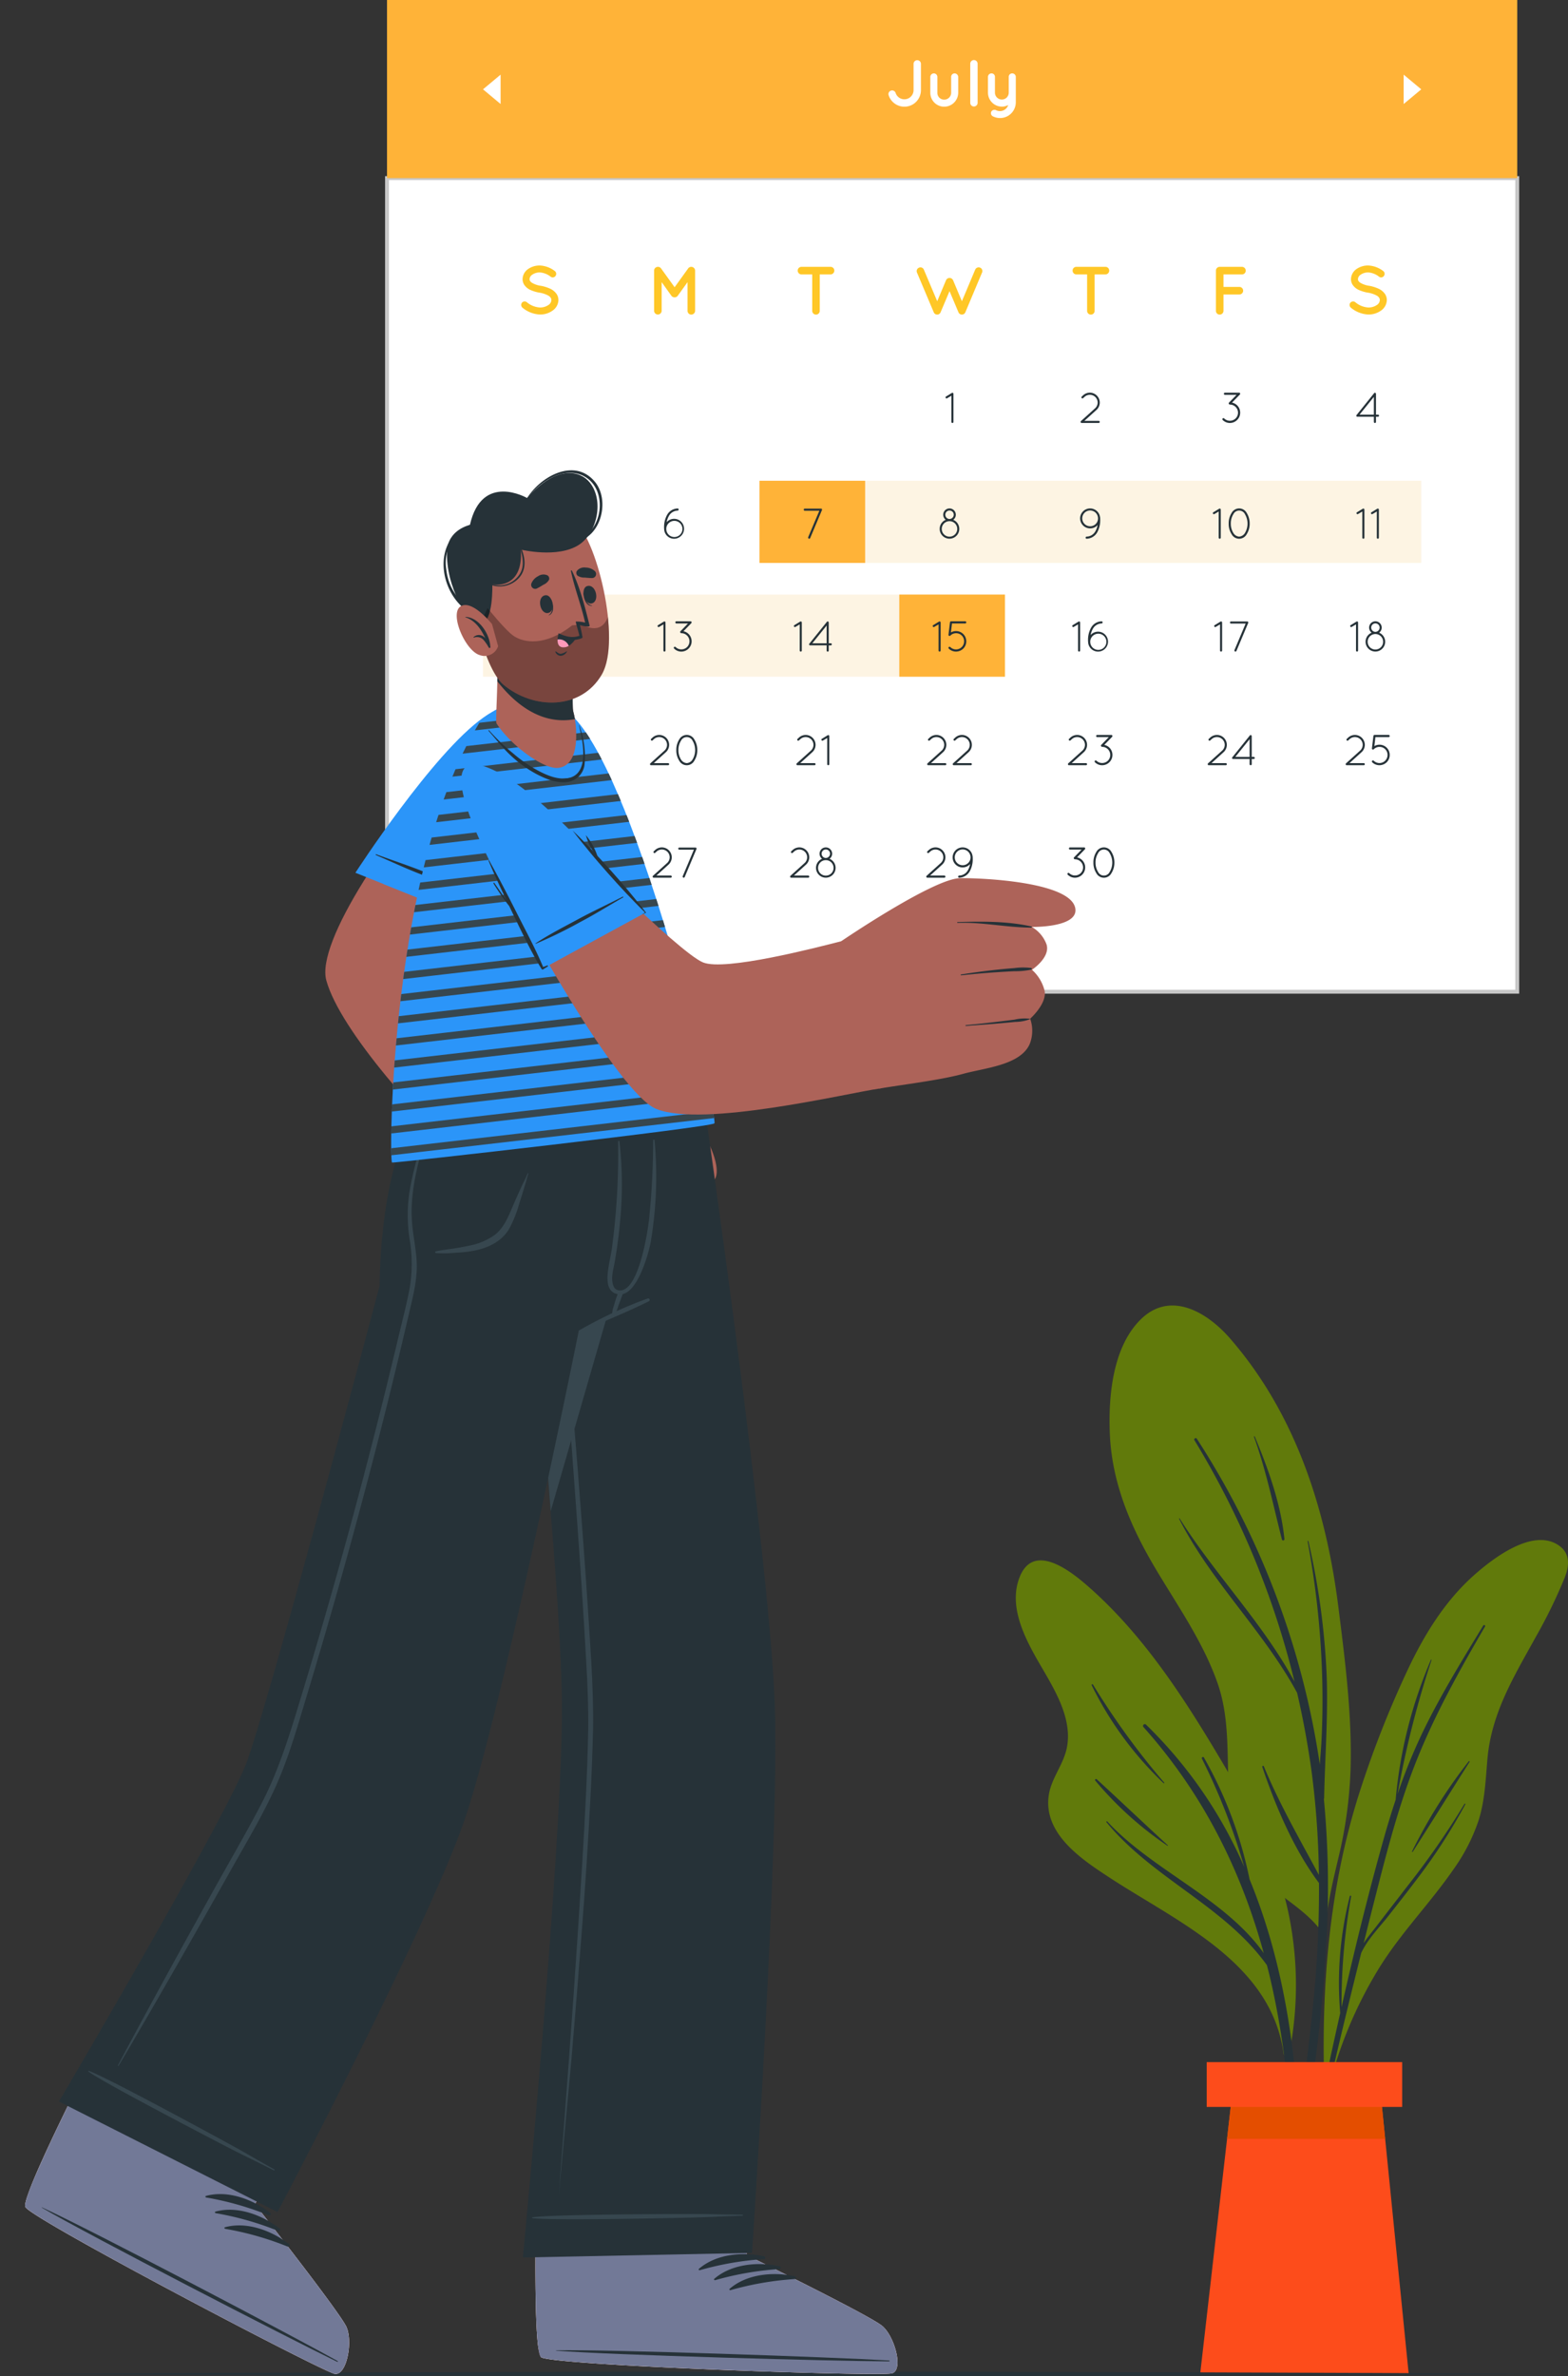 <svg id="Grupo_883272" data-name="Grupo 883272" xmlns="http://www.w3.org/2000/svg" xmlns:xlink="http://www.w3.org/1999/xlink" width="403.782" height="611.512" viewBox="0 0 403.782 611.512">
  <rect x="0" y="0" width="403.782" height="611.512" fill="#333333" stroke="none"/>
  <defs>
    <clipPath id="clip-path">
      <rect id="Rectángulo_331073" data-name="Rectángulo 331073" width="403.782" height="611.512" fill="none"/>
    </clipPath>
    <clipPath id="clip-path-5">
      <rect id="Rectángulo_331063" data-name="Rectángulo 331063" width="170.413" height="21.145" fill="#f9d9a2"/>
    </clipPath>
    <clipPath id="clip-path-6">
      <rect id="Rectángulo_331065" data-name="Rectángulo 331065" width="134.412" height="21.145" fill="#f9d9a2"/>
    </clipPath>
    <clipPath id="clip-path-9">
      <rect id="Rectángulo_331071" data-name="Rectángulo 331071" width="33.779" height="24.311" fill="none"/>
    </clipPath>
  </defs>
  <g id="Grupo_883271" data-name="Grupo 883271" clip-path="url(#clip-path)">
    <g id="Grupo_883253" data-name="Grupo 883253">
      <g id="Grupo_883252" data-name="Grupo 883252" clip-path="url(#clip-path)">
        <path id="Trazado_642045" data-name="Trazado 642045" d="M253.176,370.039c-1.526,6.483-3.136,12.863-3.45,19.515.177.327.141,1.532-.053,1.2-.04,1.073-1.67.877-1.672-.18.018-.69.034-1.38.068-2.049-3.813-4.734-9.35-7.734-13.825-11.847a25.882,25.882,0,0,1-7.576-12.058c-3.712-12.794-.233-26.348-4.7-39.108-3.847-11-10.751-20.566-16.594-30.534-6.163-10.542-10.714-21.619-11.169-33.966-.365-9.454.764-22.052,7.963-29.134,7.632-7.516,17.092-1.884,22.941,4.818,16.945,19.447,24.785,44.022,27.954,69.15,1.748,13.908,3.563,27.9,3.144,41.938a112.943,112.943,0,0,1-3.033,22.249" transform="translate(91.58 107.692)" fill="#617a0b"/>
        <path id="Trazado_642046" data-name="Trazado 642046" d="M244.064,383.726a239.561,239.561,0,0,0-.465-39.4c.022-.049.063-.079.065-.144.213-10.649,1.06-21.257.642-31.918a189.7,189.7,0,0,0-4.689-34.239c-.029-.13-.233-.1-.208.034a223.219,223.219,0,0,1,3.706,33.483q.325,9.025-.143,18.051c-.1,1.956-.286,3.927-.415,5.9l0-.018a210.726,210.726,0,0,0-31.686-83.85c-.222-.346-.836.025-.618.38a219.033,219.033,0,0,1,25.79,62.172c-8.149-15.1-20.455-27.511-29.586-42.017-.05-.078-.181,0-.14.085,8.2,16.149,21.755,28.884,30.392,44.8q2.249,9.727,3.64,19.616a219.687,219.687,0,0,1,1.965,27.252c-4.963-9.278-10.115-18.152-14.175-27.964-.107-.26-.483-.082-.394.178,3.454,10.192,8.1,21.17,14.6,29.862.035,6.45-.156,12.9-.536,19.347-1.014,17.2-3.952,34.173-5.31,51.318a.4.4,0,0,0,.787.085,394.183,394.183,0,0,0,6.785-53.008" transform="translate(97.316 118.627)" fill="#263238"/>
        <path id="Trazado_642047" data-name="Trazado 642047" d="M219.614,251.224c-.053-.125-.235-.04-.191.085,3.142,8.689,4.917,17.49,7.186,26.4a.329.329,0,0,0,.649-.106c-.924-9.035-4.149-18.048-7.644-26.376" transform="translate(103.5 118.475)" fill="#263238"/>
        <path id="Trazado_642048" data-name="Trazado 642048" d="M293.643,279.078a131.106,131.106,0,0,1-7.226,14.845c-5.657,10.274-11.559,19.687-12.627,31.651-.477,5.341-.646,10.708-2.274,15.853a47.511,47.511,0,0,1-6.32,12.411c-6.131,8.932-13.8,16.629-19.477,25.9a108.982,108.982,0,0,0-12.942,31.208c-.141.6-1.089.439-.948-.16a.506.506,0,0,0,.035-.137.208.208,0,0,1-.056-.128c-.9-25.649,1.146-51.5,8.971-76.075a263.055,263.055,0,0,1,12.43-31.645c4.191-8.91,9.416-17.477,16.773-24.133,4.773-4.3,15.129-12.451,21.926-8.137,3.261,2.075,3.018,5.35,1.734,8.551" transform="translate(109.253 127.032)" fill="#617a0b"/>
        <path id="Trazado_642049" data-name="Trazado 642049" d="M269.936,330.209a209.921,209.921,0,0,1-14.907,21.428c-2.483,3.242-5,6.458-7.481,9.7-1.171,1.534-2.484,3.061-3.56,4.708.678-2.7,1.338-5.4,2.027-8.093,3.308-12.96,6.492-26.034,11.42-38.5,4.818-12.181,11.228-23.619,17.811-34.915.174-.3-.306-.512-.481-.225-5.42,8.914-10.922,17.816-15.478,27.213a143.331,143.331,0,0,0-6.57,16.148,248.669,248.669,0,0,1,8.746-34.5c.034-.1-.112-.174-.155-.071a117.983,117.983,0,0,0-9.076,35.885.1.1,0,0,0,.018.059q-1.667,5-3.088,10.084c-4.041,14.349-7.59,28.85-10.879,43.4a155.442,155.442,0,0,1,2.475-28.525c.041-.218-.284-.268-.336-.057a90.431,90.431,0,0,0-2.477,30.07q-1.868,8.3-3.637,16.616c-2.521,11.824-5.619,23.858-7.092,35.864a.241.241,0,0,0,.474.081c1.759-6.473,2.821-13.181,4.259-19.733q2.166-9.859,4.461-19.689c2.228-9.542,4.561-19.062,6.938-28.569,1.589-3.486,4.661-6.581,6.963-9.5,2.525-3.208,5.051-6.418,7.509-9.679a144.089,144.089,0,0,0,12.342-19.1c.077-.144-.146-.243-.227-.106" transform="translate(107.179 134.052)" fill="#263238"/>
        <path id="Trazado_642050" data-name="Trazado 642050" d="M261.666,308.018A133.836,133.836,0,0,0,247.078,331.2c-.05.106.112.213.177.112,4.91-7.694,9.737-15.447,14.638-23.146.082-.131-.134-.263-.227-.146" transform="translate(116.544 145.272)" fill="#263238"/>
        <path id="Trazado_642051" data-name="Trazado 642051" d="M185.175,301.716c3.325,5.726,7.119,12.6,5.691,19.475-.905,4.35-4.09,7.884-4.664,12.323-1.288,9.8,8.476,16.273,15.541,20.9,17.613,11.557,41.77,21.859,44.972,45.459.121.836,1.566.627,1.461-.191a.5.5,0,0,0-.035-.156c.035-.053.087-.071.087-.14a90.4,90.4,0,0,0-.33-36.044c-2.628-12.165-7.937-23.1-14.2-33.782-10.6-18.083-21.824-36.6-37.854-50.453-4.437-3.829-13.522-10.721-17.056-2.072-3.429,8.406,2.315,17.7,6.387,24.679" transform="translate(83.841 128.714)" fill="#617a0b"/>
        <path id="Trazado_642052" data-name="Trazado 642052" d="M193.823,326.554c11.675,12.642,30.242,19.728,40.294,33.891-5.956-21.7-15.815-41.221-30.969-58.174a.456.456,0,0,1,.643-.645A114.669,114.669,0,0,1,229.1,338.28a163.682,163.682,0,0,0-10.9-27.87c-.165-.343.321-.639.518-.3a106.277,106.277,0,0,1,11.747,31.327c13.242,32.064,14.473,69.671,11.7,103.467-.041.481-.777.5-.762,0,.762-26.634.33-53.734-6.052-79.743-.132-.545-.283-1.079-.421-1.619-10.933-15.244-29.419-22.31-41.306-36.785-.115-.14.075-.338.2-.2" transform="translate(91.315 142.216)" fill="#263238"/>
        <path id="Trazado_642053" data-name="Trazado 642053" d="M192.045,311.168c6.131,5.623,12.165,11.376,18.307,17,.062.056-.021.165-.091.118a89.664,89.664,0,0,1-18.58-16.75.258.258,0,0,1,.365-.365" transform="translate(90.386 146.744)" fill="#263238"/>
        <path id="Trazado_642054" data-name="Trazado 642054" d="M191.361,294.617a192.6,192.6,0,0,0,18.34,25.229.108.108,0,0,1-.153.153,88.828,88.828,0,0,1-18.516-25.19.19.19,0,0,1,.328-.193" transform="translate(90.101 138.929)" fill="#263238"/>
        <path id="Trazado_642055" data-name="Trazado 642055" d="M210,438.289h53.7l-7.236-72.245H218.272Z" transform="translate(99.06 172.666)" fill="#fd4c1b"/>
        <path id="Trazado_642056" data-name="Trazado 642056" d="M214.706,377.788h40.719l-1.179-11.743h-38.2Z" transform="translate(101.278 172.666)" fill="#e44e00"/>
        <rect id="Rectángulo_331057" data-name="Rectángulo 331057" width="50.334" height="11.535" transform="translate(310.743 530.706)" fill="#fd4c1b"/>
      </g>
    </g>
    <g id="Grupo_883255" data-name="Grupo 883255">
      <g id="Grupo_883254" data-name="Grupo 883254" clip-path="url(#clip-path)">
        <path id="Trazado_642057" data-name="Trazado 642057" d="M0,415.313c129.342-.74,274.439-.745,403.782,0-129.344.745-274.439.74-403.782,0" transform="translate(0 195.643)" fill="#263238"/>
      </g>
    </g>
    <rect id="Rectángulo_331060" data-name="Rectángulo 331060" width="291.049" height="209.396" transform="translate(99.661 45.833)" fill="#fff"/>
    <rect id="Rectángulo_331061" data-name="Rectángulo 331061" width="291.049" height="209.396" transform="translate(99.661 45.833)" fill="none" stroke="#c7c7c7" stroke-miterlimit="10" stroke-width="1"/>
    <g id="Grupo_883263" data-name="Grupo 883263">
      <g id="Grupo_883262" data-name="Grupo 883262" clip-path="url(#clip-path)">
        <g id="Grupo_883258" data-name="Grupo 883258" transform="translate(195.579 123.731)" opacity="0.3">
          <g id="Grupo_883257" data-name="Grupo 883257">
            <g id="Grupo_883256" data-name="Grupo 883256" clip-path="url(#clip-path-5)">
              <rect id="Rectángulo_331062" data-name="Rectángulo 331062" width="170.415" height="21.145" transform="translate(-0.001 0)" fill="#f9d9a2"/>
            </g>
          </g>
        </g>
        <g id="Grupo_883261" data-name="Grupo 883261" transform="translate(124.379 153.018)" opacity="0.3">
          <g id="Grupo_883260" data-name="Grupo 883260">
            <g id="Grupo_883259" data-name="Grupo 883259" clip-path="url(#clip-path-6)">
              <rect id="Rectángulo_331064" data-name="Rectángulo 331064" width="134.412" height="21.145" transform="translate(-0.001)" fill="#f9d9a2"/>
            </g>
          </g>
        </g>
      </g>
    </g>
    <rect id="Rectángulo_331067" data-name="Rectángulo 331067" width="291.048" height="45.833" transform="translate(99.662)" fill="#ffb338"/>
    <rect id="Rectángulo_331068" data-name="Rectángulo 331068" width="27.21" height="21.145" transform="translate(195.579 123.731)" fill="#ffb338"/>
    <rect id="Rectángulo_331069" data-name="Rectángulo 331069" width="27.21" height="21.145" transform="translate(231.58 153.018)" fill="#ffb338"/>
    <g id="Grupo_883265" data-name="Grupo 883265">
      <g id="Grupo_883264" data-name="Grupo 883264" clip-path="url(#clip-path)">
        <path id="Trazado_642058" data-name="Trazado 642058" d="M91.385,56.01a.912.912,0,0,1,1.279-.122,5.731,5.731,0,0,0,3.354,1.351,3.8,3.8,0,0,0,2.2-.649,1.585,1.585,0,0,0,.752-1.264,1.009,1.009,0,0,0-.156-.562,1.669,1.669,0,0,0-.528-.527,7.027,7.027,0,0,0-2.4-.824h-.034a9.58,9.58,0,0,1-2.265-.684,3.773,3.773,0,0,1-1.632-1.37,2.691,2.691,0,0,1-.4-1.438,3.245,3.245,0,0,1,1.4-2.564,5.2,5.2,0,0,1,3.039-.93,6.879,6.879,0,0,1,3.826,1.4.906.906,0,0,1,.246,1.247.888.888,0,0,1-1.247.263,5.1,5.1,0,0,0-2.826-1.124,3.353,3.353,0,0,0-1.968.6,1.4,1.4,0,0,0-.665,1.107.846.846,0,0,0,.122.49,1.671,1.671,0,0,0,.472.456,6.032,6.032,0,0,0,2.194.773h.035a10.266,10.266,0,0,1,2.422.737,4.1,4.1,0,0,1,1.756,1.457,2.844,2.844,0,0,1,.421,1.492,3.393,3.393,0,0,1-1.51,2.72,5.479,5.479,0,0,1-3.247,1,7.551,7.551,0,0,1-4.493-1.754.932.932,0,0,1-.14-1.282" transform="translate(43.016 21.899)" fill="#ffc727"/>
        <path id="Trazado_642059" data-name="Trazado 642059" d="M125.016,47.63V57.987a.99.99,0,0,1-.985.965.963.963,0,0,1-.965-.965V50.6l-2.525,3.51a.961.961,0,0,1-.792.4h-.035a.985.985,0,0,1-.805-.4L116.4,50.6v7.389a.974.974,0,0,1-1.947,0V47.63a.972.972,0,0,1,.964-.965h.053a.953.953,0,0,1,.773.4l3.492,4.845,3.494-4.845a.961.961,0,0,1,.79-.4h.016a1,1,0,0,1,.985.965" transform="translate(53.986 22.012)" fill="#ffc727"/>
        <path id="Trazado_642060" data-name="Trazado 642060" d="M148.04,48.614h-2.79v9.373a.951.951,0,0,1-.965.965.962.962,0,0,1-.965-.965V48.614h-2.774a.978.978,0,0,1-.965-.983.952.952,0,0,1,.965-.965h7.5a.962.962,0,0,1,.965.965.989.989,0,0,1-.965.983" transform="translate(65.84 22.012)" fill="#ffc727"/>
        <path id="Trazado_642061" data-name="Trazado 642061" d="M177.232,48.08l-4.3,10.233a.463.463,0,0,1-.088.159l-.018.018a.488.488,0,0,1-.087.1c0,.035-.018.035-.018.053a.537.537,0,0,0-.124.088h-.018c-.051.034-.087.087-.157.1h-.018a.017.017,0,0,0-.018.018.524.524,0,0,0-.14.035h-.035a.535.535,0,0,1-.175.018.489.489,0,0,1-.159-.018h-.053a.428.428,0,0,0-.122-.035c-.018-.018-.018-.018-.035-.018a.374.374,0,0,1-.157-.1h-.018c-.053-.035-.088-.071-.124-.088a.155.155,0,0,1-.034-.053c-.018-.035-.053-.071-.071-.1-.035,0-.035-.018-.035-.018a.436.436,0,0,1-.071-.159l-2.3-5.441-2.3,5.441c-.018.053-.053.124-.069.159a.017.017,0,0,0-.018.018l-.106.1c0,.035-.018.035-.018.053a.463.463,0,0,0-.1.088h-.035c-.053.034-.106.087-.141.1h-.016a.017.017,0,0,0-.018.018.274.274,0,0,0-.141.035h-.053a.476.476,0,0,1-.157.018.586.586,0,0,1-.175-.018h-.053a.449.449,0,0,0-.124-.035c-.018-.018-.018-.018-.034-.018a.523.523,0,0,1-.159-.1h-.018c-.053-.035-.069-.071-.122-.088a.136.136,0,0,1-.035-.053c-.035-.035-.053-.071-.088-.1v-.018a1.288,1.288,0,0,1-.087-.159L160.47,48.08A.949.949,0,0,1,161,46.833a.939.939,0,0,1,1.245.509l3.441,8.127,2.265-5.389a.968.968,0,0,1,.912-.6,1,1,0,0,1,.912.6l2.265,5.389,3.423-8.127a.972.972,0,0,1,1.28-.509.948.948,0,0,1,.492,1.247" transform="translate(75.661 22.055)" fill="#ffc727"/>
        <path id="Trazado_642062" data-name="Trazado 642062" d="M196.139,48.614h-2.79v9.373a.951.951,0,0,1-.965.965.962.962,0,0,1-.965-.965V48.614h-2.774a.977.977,0,0,1-.965-.983.951.951,0,0,1,.965-.965h7.5a.962.962,0,0,1,.965.965.989.989,0,0,1-.965.983" transform="translate(88.529 22.012)" fill="#ffc727"/>
        <path id="Trazado_642063" data-name="Trazado 642063" d="M212.757,57.987V47.63a.962.962,0,0,1,.965-.965h5.741a.974.974,0,0,1,0,1.949h-4.758v3.213h4.09a.974.974,0,0,1,0,1.949h-4.09v4.212a.977.977,0,0,1-.983.965.962.962,0,0,1-.965-.965" transform="translate(100.359 22.012)" fill="#ffc727"/>
        <path id="Trazado_642064" data-name="Trazado 642064" d="M236.345,56.01a.916.916,0,0,1,1.282-.122,5.727,5.727,0,0,0,3.353,1.351,3.789,3.789,0,0,0,2.194-.649,1.582,1.582,0,0,0,.755-1.264,1,1,0,0,0-.159-.562,1.655,1.655,0,0,0-.525-.527,7.037,7.037,0,0,0-2.406-.824H240.8a9.581,9.581,0,0,1-2.265-.684,3.773,3.773,0,0,1-1.632-1.37,2.69,2.69,0,0,1-.4-1.438,3.241,3.241,0,0,1,1.4-2.564,5.182,5.182,0,0,1,3.036-.93,6.87,6.87,0,0,1,3.826,1.4.9.9,0,0,1,.246,1.247.886.886,0,0,1-1.247.263,5.084,5.084,0,0,0-2.826-1.124,3.348,3.348,0,0,0-1.966.6,1.4,1.4,0,0,0-.667,1.107.857.857,0,0,0,.122.49,1.668,1.668,0,0,0,.475.456,6.021,6.021,0,0,0,2.194.773h.035a10.275,10.275,0,0,1,2.421.737,4.107,4.107,0,0,1,1.756,1.457,2.845,2.845,0,0,1,.422,1.492,3.4,3.4,0,0,1-1.51,2.72,5.487,5.487,0,0,1-3.248,1,7.563,7.563,0,0,1-4.495-1.754.935.935,0,0,1-.14-1.282" transform="translate(111.395 21.899)" fill="#ffc727"/>
        <path id="Trazado_642065" data-name="Trazado 642065" d="M92.281,95.94a.269.269,0,0,1,0-.39.283.283,0,0,1,.4,0,2.09,2.09,0,0,0,1.469.6,2.093,2.093,0,0,0,2.082-2.084,2.051,2.051,0,0,0-2.071-2.081,2.059,2.059,0,0,0-1.481.612.269.269,0,0,1-.39,0,.175.175,0,0,1-.068-.09V92.5a.044.044,0,0,1-.01-.034.2.2,0,0,1-.012-.088.5.5,0,0,0,.012-.056l.378-3.141a.231.231,0,0,1,.112-.2.247.247,0,0,1,.178-.068h3.629a.276.276,0,0,1,.278.278.269.269,0,0,1-.278.28h-3.4l-.278,2.316a2.62,2.62,0,0,1,1.325-.356,2.62,2.62,0,0,1,2.627,2.637,2.61,2.61,0,0,1-.768,1.872,2.708,2.708,0,0,1-1.871.768,2.639,2.639,0,0,1-1.871-.768" transform="translate(43.49 41.941)" fill="#263238"/>
        <path id="Trazado_642066" data-name="Trazado 642066" d="M116.951,90.614a3.165,3.165,0,0,1,2.729-1.692.268.268,0,0,1,.278.256.289.289,0,0,1-.266.288,2.644,2.644,0,0,0-2.272,1.416,5.1,5.1,0,0,0-.556,1.559,2.563,2.563,0,1,1-.646,1.781,3.888,3.888,0,0,1-.022-.512,6.44,6.44,0,0,1,.756-3.1m-.188,3.563a.541.541,0,0,0,.022.146.162.162,0,0,1-.012.078,2.081,2.081,0,1,0-.01-.268Z" transform="translate(54.81 41.944)" fill="#263238"/>
        <path id="Trazado_642067" data-name="Trazado 642067" d="M141.776,96.317l2.885-6.836H140.9a.268.268,0,0,1,0-.536h4.121a.252.252,0,0,1,.311.18.239.239,0,0,1,.024.088.226.226,0,0,1-.046.146l-3.017,7.17a.28.28,0,0,1-.246.168.189.189,0,0,1-.11-.024.3.3,0,0,1-.156-.356" transform="translate(66.336 41.953)" fill="#263238"/>
        <path id="Trazado_642068" data-name="Trazado 642068" d="M166.951,88.913a1.619,1.619,0,0,1,.958,2.929,2.523,2.523,0,1,1-1.926,0,1.647,1.647,0,0,1-.646-1.314,1.608,1.608,0,0,1,1.614-1.614m0,7.26a1.993,1.993,0,1,0-1.993-1.994,1.983,1.983,0,0,0,1.993,1.994m0-4.543a1.111,1.111,0,0,0,1.091-1.1,1.085,1.085,0,0,0-2.171,0,1.1,1.1,0,0,0,1.08,1.1" transform="translate(77.559 41.941)" fill="#263238"/>
        <path id="Trazado_642069" data-name="Trazado 642069" d="M191.566,88.913a2.561,2.561,0,0,1,2.561,2.272c.012.021.012.032.024.054.01.212.022.434.022.668a6.487,6.487,0,0,1-.745,3.107,3.226,3.226,0,0,1-2.73,1.692h-.01a.265.265,0,0,1-.278-.256.283.283,0,0,1,.266-.29,2.642,2.642,0,0,0,2.272-1.413,4.906,4.906,0,0,0,.556-1.56,2.586,2.586,0,0,1-4.509-1.715,2.571,2.571,0,0,1,2.571-2.561m2.04,2.561a2.032,2.032,0,1,0-2.04,2.027,2.02,2.02,0,0,0,2.04-2.027" transform="translate(89.15 41.941)" fill="#263238"/>
        <path id="Trazado_642070" data-name="Trazado 642070" d="M213.726,89.692l-1.1.646a.28.28,0,0,1-.134.046.273.273,0,0,1-.234-.135.257.257,0,0,1,.1-.366l1.5-.914a.282.282,0,0,1,.366.1.325.325,0,0,1,.034.2v7.161a.264.264,0,0,1-.268.266.27.27,0,0,1-.266-.266Z" transform="translate(100.105 41.952)" fill="#263238"/>
        <path id="Trazado_642071" data-name="Trazado 642071" d="M214.992,92.81a4.973,4.973,0,0,1,.746-2.729,2.21,2.21,0,0,1,3.9,0,5.078,5.078,0,0,1,.756,2.729,5.006,5.006,0,0,1-.756,2.717,2.2,2.2,0,0,1-3.9,0,4.9,4.9,0,0,1-.746-2.717m.546,0a4.414,4.414,0,0,0,.658,2.417,1.874,1.874,0,0,0,1.491.935,1.893,1.893,0,0,0,1.492-.935,4.7,4.7,0,0,0,0-4.833,1.656,1.656,0,0,0-2.983,0,4.414,4.414,0,0,0-.658,2.417" transform="translate(101.413 41.941)" fill="#263238"/>
        <path id="Trazado_642072" data-name="Trazado 642072" d="M238.859,89.692l-1.1.646a.28.28,0,0,1-.134.046.273.273,0,0,1-.234-.135.256.256,0,0,1,.1-.366l1.5-.914a.283.283,0,0,1,.368.1.325.325,0,0,1,.034.2v7.161a.264.264,0,0,1-.268.266.27.27,0,0,1-.266-.266Z" transform="translate(111.959 41.952)" fill="#263238"/>
        <path id="Trazado_642073" data-name="Trazado 642073" d="M241.393,89.692l-1.1.646a.28.28,0,0,1-.134.046.273.273,0,0,1-.234-.135.257.257,0,0,1,.1-.366l1.5-.914a.282.282,0,0,1,.366.1.325.325,0,0,1,.034.2v7.161a.264.264,0,0,1-.268.266.27.27,0,0,1-.266-.266Z" transform="translate(113.155 41.952)" fill="#263238"/>
        <path id="Trazado_642074" data-name="Trazado 642074" d="M166.953,69.446l-1.1.646a.255.255,0,0,1-.368-.09.256.256,0,0,1,.1-.366l1.5-.914a.282.282,0,0,1,.366.1.315.315,0,0,1,.034.2v7.16a.263.263,0,0,1-.266.268.271.271,0,0,1-.268-.268Z" transform="translate(78.042 32.402)" fill="#263238"/>
        <path id="Trazado_642075" data-name="Trazado 642075" d="M189.164,75.983l3.641-3.285a2.025,2.025,0,0,0,.668-1.492,2.007,2.007,0,0,0-2-1.993,2.024,2.024,0,0,0-1.358.512l-.378.344a.268.268,0,0,1-.368-.39l.38-.356a2.608,2.608,0,0,1,1.725-.656,2.562,2.562,0,0,1,2.54,2.539,2.565,2.565,0,0,1-.836,1.893l-3.119,2.817h3.687a.275.275,0,0,1,.268.278.272.272,0,0,1-.268.268h-4.387a.251.251,0,0,1-.2-.078.29.29,0,0,1,.01-.4" transform="translate(89.19 32.391)" fill="#263238"/>
        <path id="Trazado_642076" data-name="Trazado 642076" d="M218.383,69.157l-2.015,2.071a2.6,2.6,0,0,1,1.335.714,2.631,2.631,0,0,1,.77,1.871,2.6,2.6,0,0,1-.78,1.871,2.648,2.648,0,0,1-1.871.78,2.6,2.6,0,0,1-1.859-.78.276.276,0,0,1,.39-.39,2.09,2.09,0,0,0,1.469.6,2.118,2.118,0,0,0,1.481-.6,2.076,2.076,0,0,0,.614-1.481,2.093,2.093,0,0,0-2.082-2.082.29.29,0,0,1-.224-.112h-.01a.281.281,0,0,1,0-.4l1.937-1.994h-2.983a.278.278,0,0,1,0-.556H218.2a.275.275,0,0,1,.278.278.22.22,0,0,1-.034.122.233.233,0,0,1-.056.09" transform="translate(100.889 32.391)" fill="#263238"/>
        <path id="Trazado_642077" data-name="Trazado 642077" d="M241.84,74.848h-4.253a.233.233,0,0,1-.166-.056.256.256,0,0,1-.034-.378L241.9,68.8l.012-.012a.255.255,0,0,1,.377-.034.347.347,0,0,1,.09.134c0,.022.012.034.012.044v5.379h.522a.267.267,0,1,1,0,.534h-.522v1.336a.273.273,0,0,1-.546,0Zm0-.534V69.748l-3.685,4.565Z" transform="translate(111.945 32.401)" fill="#263238"/>
        <path id="Trazado_642078" data-name="Trazado 642078" d="M91.881,129.3l-1.1.648a.289.289,0,0,1-.134.044.272.272,0,0,1-.234-.134.257.257,0,0,1,.1-.366l1.5-.914a.28.28,0,0,1,.366.1.317.317,0,0,1,.034.2v7.161a.263.263,0,0,1-.266.266.27.27,0,0,1-.268-.266Z" transform="translate(42.63 60.636)" fill="#263238"/>
        <path id="Trazado_642079" data-name="Trazado 642079" d="M95.726,128.522a2.562,2.562,0,0,1,2.561,2.272c.012.022.012.034.024.056.01.212.022.434.022.668a6.471,6.471,0,0,1-.746,3.107,3.221,3.221,0,0,1-2.729,1.692h-.01a.265.265,0,0,1-.278-.256.283.283,0,0,1,.266-.29,2.64,2.64,0,0,0,2.272-1.414,4.921,4.921,0,0,0,.556-1.559,2.586,2.586,0,0,1-4.509-1.715,2.572,2.572,0,0,1,2.571-2.562m2.038,2.562a2.032,2.032,0,1,0-2.038,2.027,2.02,2.02,0,0,0,2.038-2.027" transform="translate(43.942 60.625)" fill="#263238"/>
        <path id="Trazado_642080" data-name="Trazado 642080" d="M113.816,135.837l3.641-3.283a2.023,2.023,0,0,0,.668-1.492,2.007,2.007,0,0,0-2-1.993,2.024,2.024,0,0,0-1.358.512l-.378.346a.268.268,0,0,1-.366-.39l.378-.356a2.6,2.6,0,0,1,1.725-.658,2.562,2.562,0,0,1,2.54,2.539,2.564,2.564,0,0,1-.836,1.893l-3.119,2.817h3.687a.275.275,0,0,1,.268.28.271.271,0,0,1-.268.266h-4.387a.251.251,0,0,1-.2-.078.292.292,0,0,1,.01-.4" transform="translate(53.648 60.625)" fill="#263238"/>
        <path id="Trazado_642081" data-name="Trazado 642081" d="M118.339,132.421a4.981,4.981,0,0,1,.745-2.729,2.208,2.208,0,0,1,3.9,0,5.049,5.049,0,0,1,.758,2.729,4.982,4.982,0,0,1-.758,2.717,2.2,2.2,0,0,1-3.9,0,4.915,4.915,0,0,1-.745-2.717m.546,0a4.414,4.414,0,0,0,.656,2.417,1.871,1.871,0,0,0,1.492.935,1.89,1.89,0,0,0,1.492-.935,4.713,4.713,0,0,0,0-4.833,1.658,1.658,0,0,0-2.985,0,4.414,4.414,0,0,0-.656,2.417" transform="translate(55.821 60.625)" fill="#263238"/>
        <path id="Trazado_642082" data-name="Trazado 642082" d="M139.438,135.837l3.641-3.283a2.023,2.023,0,0,0,.668-1.492,2.007,2.007,0,0,0-2-1.993,2.024,2.024,0,0,0-1.358.512l-.378.346a.268.268,0,0,1-.368-.39l.38-.356a2.6,2.6,0,0,1,1.725-.658,2.559,2.559,0,0,1,2.539,2.539,2.563,2.563,0,0,1-.834,1.893l-3.119,2.817h3.687a.274.274,0,0,1,.266.28.27.27,0,0,1-.266.266h-4.387a.251.251,0,0,1-.2-.078.292.292,0,0,1,.01-.4" transform="translate(65.734 60.625)" fill="#263238"/>
        <path id="Trazado_642083" data-name="Trazado 642083" d="M145.231,129.3l-1.1.648a.3.3,0,0,1-.134.044.272.272,0,0,1-.234-.134.257.257,0,0,1,.1-.366l1.5-.914a.28.28,0,0,1,.366.1.317.317,0,0,1,.034.2v7.161a.263.263,0,0,1-.266.266.269.269,0,0,1-.268-.266Z" transform="translate(67.795 60.636)" fill="#263238"/>
        <path id="Trazado_642084" data-name="Trazado 642084" d="M162.317,135.837l3.641-3.283a2.023,2.023,0,0,0,.668-1.492,2.007,2.007,0,0,0-2-1.993,2.024,2.024,0,0,0-1.358.512l-.378.346a.268.268,0,0,1-.368-.39l.38-.356a2.6,2.6,0,0,1,1.725-.658,2.562,2.562,0,0,1,2.54,2.539,2.565,2.565,0,0,1-.836,1.893l-3.119,2.817h3.687a.275.275,0,0,1,.268.28.271.271,0,0,1-.268.266h-4.387a.251.251,0,0,1-.2-.078.3.3,0,0,1,.01-.4" transform="translate(76.526 60.625)" fill="#263238"/>
        <path id="Trazado_642085" data-name="Trazado 642085" d="M166.784,135.837l3.641-3.283a2.023,2.023,0,0,0,.668-1.492,2.007,2.007,0,0,0-2-1.993,2.024,2.024,0,0,0-1.358.512l-.378.346a.268.268,0,0,1-.368-.39l.38-.356a2.6,2.6,0,0,1,1.725-.658,2.559,2.559,0,0,1,2.539,2.539,2.563,2.563,0,0,1-.834,1.893l-3.119,2.817h3.687a.274.274,0,0,1,.266.28.27.27,0,0,1-.266.266h-4.387a.251.251,0,0,1-.2-.078.3.3,0,0,1,.01-.4" transform="translate(78.633 60.625)" fill="#263238"/>
        <path id="Trazado_642086" data-name="Trazado 642086" d="M186.942,135.837l3.641-3.283a2.023,2.023,0,0,0,.668-1.492,2.007,2.007,0,0,0-2-1.993,2.024,2.024,0,0,0-1.358.512l-.378.346a.268.268,0,0,1-.366-.39l.378-.356a2.6,2.6,0,0,1,1.725-.658,2.556,2.556,0,0,1,2.539,2.539,2.563,2.563,0,0,1-.834,1.893l-3.119,2.817h3.687a.274.274,0,0,1,.266.28.27.27,0,0,1-.266.266h-4.387a.251.251,0,0,1-.2-.078.3.3,0,0,1,.01-.4" transform="translate(88.142 60.625)" fill="#263238"/>
        <path id="Trazado_642087" data-name="Trazado 642087" d="M196.034,129.013l-2.016,2.071a2.609,2.609,0,0,1,2.1,2.583,2.6,2.6,0,0,1-.779,1.871,2.651,2.651,0,0,1-1.871.78,2.6,2.6,0,0,1-1.86-.78.276.276,0,0,1,.39-.39,2.092,2.092,0,0,0,1.47.6,2.115,2.115,0,0,0,1.481-.6,2.076,2.076,0,0,0,.612-1.481,2.093,2.093,0,0,0-2.082-2.082.292.292,0,0,1-.222-.11h-.012a.283.283,0,0,1,0-.4l1.938-1.994H192.2a.278.278,0,0,1,0-.556h3.641a.275.275,0,0,1,.278.278.226.226,0,0,1-.032.122.266.266,0,0,1-.056.09" transform="translate(90.346 60.625)" fill="#263238"/>
        <path id="Trazado_642088" data-name="Trazado 642088" d="M211.4,135.837l3.641-3.283a2.023,2.023,0,0,0,.668-1.492,2.007,2.007,0,0,0-2-1.993,2.024,2.024,0,0,0-1.358.512l-.378.346a.268.268,0,0,1-.368-.39l.38-.356a2.6,2.6,0,0,1,1.725-.658,2.559,2.559,0,0,1,2.54,2.539,2.559,2.559,0,0,1-.836,1.893l-3.117,2.817h3.685a.275.275,0,0,1,.268.28.271.271,0,0,1-.268.266h-4.387a.251.251,0,0,1-.2-.078.292.292,0,0,1,.01-.4" transform="translate(99.678 60.625)" fill="#263238"/>
        <path id="Trazado_642089" data-name="Trazado 642089" d="M220.1,134.7h-4.253a.234.234,0,0,1-.166-.056.255.255,0,0,1-.034-.378l4.509-5.612.012-.012a.256.256,0,0,1,.378-.032.344.344,0,0,1,.088.132c0,.024.012.034.012.044v5.379h.522a.267.267,0,1,1,0,.534h-.522v1.336a.273.273,0,0,1-.546,0Zm0-.534V129.6l-3.685,4.565Z" transform="translate(101.69 60.635)" fill="#263238"/>
        <path id="Trazado_642090" data-name="Trazado 642090" d="M235.542,135.837l3.641-3.283a2.023,2.023,0,0,0,.668-1.492,2.007,2.007,0,0,0-2-1.993,2.024,2.024,0,0,0-1.358.512l-.378.346a.268.268,0,0,1-.368-.39l.38-.356a2.6,2.6,0,0,1,1.725-.658,2.559,2.559,0,0,1,2.54,2.539,2.564,2.564,0,0,1-.836,1.893l-3.119,2.817h3.687a.275.275,0,0,1,.268.28.271.271,0,0,1-.268.266h-4.387a.256.256,0,0,1-.2-.078.294.294,0,0,1,.012-.4" transform="translate(111.067 60.625)" fill="#263238"/>
        <path id="Trazado_642091" data-name="Trazado 642091" d="M240.13,135.549a.269.269,0,0,1,0-.39.281.281,0,0,1,.4,0,2.094,2.094,0,0,0,1.47.6,2.093,2.093,0,0,0,2.082-2.084,2.053,2.053,0,0,0-2.072-2.081,2.061,2.061,0,0,0-1.481.612.271.271,0,0,1-.39,0,.18.18,0,0,1-.066-.09v-.01a.042.042,0,0,1-.012-.034.231.231,0,0,1-.01-.088.568.568,0,0,0,.01-.056l.38-3.141a.234.234,0,0,1,.11-.2.258.258,0,0,1,.178-.068h3.631a.275.275,0,0,1,.278.278.269.269,0,0,1-.278.28h-3.4l-.278,2.316a2.624,2.624,0,0,1,1.325-.356,2.62,2.62,0,0,1,2.628,2.637,2.616,2.616,0,0,1-.768,1.872,2.708,2.708,0,0,1-1.871.768,2.639,2.639,0,0,1-1.871-.768" transform="translate(113.231 60.625)" fill="#263238"/>
        <path id="Trazado_642092" data-name="Trazado 642092" d="M89.783,155.5l3.641-3.285a2.023,2.023,0,0,0,.668-1.492,2.007,2.007,0,0,0-2-1.993,2.024,2.024,0,0,0-1.358.512l-.378.346a.269.269,0,0,1-.368-.391l.38-.355a2.6,2.6,0,0,1,1.725-.658,2.559,2.559,0,0,1,2.539,2.539,2.563,2.563,0,0,1-.834,1.893l-3.119,2.817H94.36a.274.274,0,0,1,.266.28.27.27,0,0,1-.266.266H89.973a.251.251,0,0,1-.2-.078.29.29,0,0,1,.01-.4" transform="translate(42.311 69.902)" fill="#263238"/>
        <path id="Trazado_642093" data-name="Trazado 642093" d="M95.055,149.889a3.169,3.169,0,0,1,2.729-1.694.271.271,0,0,1,.278.258.289.289,0,0,1-.266.288,2.644,2.644,0,0,0-2.272,1.414,5.121,5.121,0,0,0-.556,1.56,2.563,2.563,0,1,1-.646,1.781,3.885,3.885,0,0,1-.022-.512,6.44,6.44,0,0,1,.756-3.1m-.188,3.563a.551.551,0,0,0,.022.146.162.162,0,0,1-.012.078,2.081,2.081,0,1,0-.01-.268Z" transform="translate(44.481 69.904)" fill="#263238"/>
        <path id="Trazado_642094" data-name="Trazado 642094" d="M114.276,155.5l3.641-3.285a2.023,2.023,0,0,0,.668-1.492,2.007,2.007,0,0,0-2-1.993,2.024,2.024,0,0,0-1.358.512l-.378.346a.269.269,0,0,1-.368-.391l.38-.355a2.6,2.6,0,0,1,1.725-.658,2.562,2.562,0,0,1,2.54,2.539,2.564,2.564,0,0,1-.836,1.893l-3.119,2.817h3.687a.275.275,0,0,1,.268.28.271.271,0,0,1-.268.266h-4.387a.251.251,0,0,1-.2-.078.29.29,0,0,1,.01-.4" transform="translate(53.865 69.902)" fill="#263238"/>
        <path id="Trazado_642095" data-name="Trazado 642095" d="M119.824,155.592l2.885-6.836h-3.765a.268.268,0,0,1,0-.536h4.121a.294.294,0,0,1,.166.012.3.3,0,0,1,.144.168.239.239,0,0,1,.024.088.226.226,0,0,1-.046.146l-3.017,7.17a.278.278,0,0,1-.246.168.188.188,0,0,1-.11-.024.3.3,0,0,1-.156-.356" transform="translate(55.981 69.913)" fill="#263238"/>
        <path id="Trazado_642096" data-name="Trazado 642096" d="M138.334,155.5l3.641-3.285a2.023,2.023,0,0,0,.668-1.492,2.007,2.007,0,0,0-2-1.993,2.024,2.024,0,0,0-1.358.512l-.378.346a.269.269,0,0,1-.368-.391l.38-.355a2.6,2.6,0,0,1,1.725-.658,2.559,2.559,0,0,1,2.539,2.539,2.563,2.563,0,0,1-.834,1.893l-3.119,2.817h3.687a.274.274,0,0,1,.266.28.27.27,0,0,1-.266.266h-4.387a.251.251,0,0,1-.2-.078.293.293,0,0,1,.01-.4" transform="translate(65.213 69.902)" fill="#263238"/>
        <path id="Trazado_642097" data-name="Trazado 642097" d="M145.309,148.189a1.619,1.619,0,0,1,.958,2.929,2.523,2.523,0,1,1-1.926,0,1.645,1.645,0,0,1-.646-1.314,1.608,1.608,0,0,1,1.614-1.614m0,7.26a1.993,1.993,0,1,0-1.993-1.994,1.983,1.983,0,0,0,1.993,1.994m0-4.543a1.111,1.111,0,0,0,1.092-1.1,1.086,1.086,0,0,0-2.172,0,1.1,1.1,0,0,0,1.08,1.1" transform="translate(67.351 69.902)" fill="#263238"/>
        <path id="Trazado_642098" data-name="Trazado 642098" d="M162.158,155.5l3.641-3.285a2.023,2.023,0,0,0,.668-1.492,2.007,2.007,0,0,0-2-1.993,2.024,2.024,0,0,0-1.358.512l-.378.346a.269.269,0,0,1-.368-.391l.38-.355a2.6,2.6,0,0,1,1.725-.658,2.562,2.562,0,0,1,2.54,2.539,2.564,2.564,0,0,1-.836,1.893l-3.119,2.817h3.687a.275.275,0,0,1,.268.28.271.271,0,0,1-.268.266h-4.387a.251.251,0,0,1-.2-.078.29.29,0,0,1,.01-.4" transform="translate(76.451 69.902)" fill="#263238"/>
        <path id="Trazado_642099" data-name="Trazado 642099" d="M169.26,148.188a2.562,2.562,0,0,1,2.561,2.272c.012.022.012.034.024.056.01.212.022.434.022.668a6.471,6.471,0,0,1-.746,3.107,3.221,3.221,0,0,1-2.729,1.692h-.01a.265.265,0,0,1-.278-.256.283.283,0,0,1,.266-.29,2.64,2.64,0,0,0,2.272-1.414,4.92,4.92,0,0,0,.556-1.559,2.576,2.576,0,1,1-1.938-4.277m2.038,2.562a2.032,2.032,0,1,0-2.038,2.027,2.02,2.02,0,0,0,2.038-2.027" transform="translate(78.628 69.901)" fill="#263238"/>
        <path id="Trazado_642100" data-name="Trazado 642100" d="M191.273,148.679l-2.016,2.071a2.646,2.646,0,0,1-.545,5.233,2.6,2.6,0,0,1-1.86-.78.276.276,0,0,1,.39-.39,2.09,2.09,0,0,0,1.47.6,2.114,2.114,0,0,0,1.481-.6,2.076,2.076,0,0,0,.612-1.481,2.093,2.093,0,0,0-2.082-2.082.292.292,0,0,1-.222-.11h-.012a.283.283,0,0,1,0-.4l1.938-1.994h-2.985a.278.278,0,0,1,0-.556h3.641a.275.275,0,0,1,.278.278.226.226,0,0,1-.032.122.251.251,0,0,1-.056.09" transform="translate(88.1 69.902)" fill="#263238"/>
        <path id="Trazado_642101" data-name="Trazado 642101" d="M191.322,152.087a4.973,4.973,0,0,1,.746-2.729,2.209,2.209,0,0,1,3.9,0,5.078,5.078,0,0,1,.756,2.729,5.006,5.006,0,0,1-.756,2.717,2.2,2.2,0,0,1-3.9,0,4.9,4.9,0,0,1-.746-2.717m.546,0a4.414,4.414,0,0,0,.658,2.417,1.658,1.658,0,0,0,2.983,0,4.7,4.7,0,0,0,0-4.833,1.656,1.656,0,0,0-2.983,0,4.414,4.414,0,0,0-.658,2.417" transform="translate(90.248 69.901)" fill="#263238"/>
        <path id="Trazado_642102" data-name="Trazado 642102" d="M92.367,109.428l-1.1.646a.28.28,0,0,1-.134.046.275.275,0,0,1-.234-.135.257.257,0,0,1,.1-.366l1.5-.914a.282.282,0,0,1,.366.1.315.315,0,0,1,.034.2v7.161a.264.264,0,0,1-.266.266.27.27,0,0,1-.268-.266Z" transform="translate(42.859 51.262)" fill="#263238"/>
        <path id="Trazado_642103" data-name="Trazado 642103" d="M93.577,115.965l3.641-3.285a2.023,2.023,0,0,0,.668-1.492,2.007,2.007,0,0,0-2-1.993,2.024,2.024,0,0,0-1.358.512l-.378.344a.268.268,0,0,1-.368-.389l.38-.358a2.608,2.608,0,0,1,1.725-.656,2.562,2.562,0,0,1,2.54,2.539,2.564,2.564,0,0,1-.836,1.893L94.467,115.9h3.687a.273.273,0,0,1,0,.546H93.767a.251.251,0,0,1-.2-.078.293.293,0,0,1,.01-.4" transform="translate(44.101 51.25)" fill="#263238"/>
        <path id="Trazado_642104" data-name="Trazado 642104" d="M116.567,109.428l-1.1.646a.251.251,0,0,1-.368-.09.257.257,0,0,1,.1-.366l1.5-.914a.282.282,0,0,1,.366.1.315.315,0,0,1,.034.2v7.161a.264.264,0,0,1-.266.266.27.27,0,0,1-.268-.266Z" transform="translate(54.274 51.262)" fill="#263238"/>
        <path id="Trazado_642105" data-name="Trazado 642105" d="M122.4,109.139l-2.016,2.071a2.616,2.616,0,0,1,1.338.714,2.646,2.646,0,0,1,.767,1.871,2.6,2.6,0,0,1-.779,1.869,2.651,2.651,0,0,1-1.871.78,2.6,2.6,0,0,1-1.86-.78.275.275,0,1,1,.39-.389,2.1,2.1,0,0,0,1.47.6,2.12,2.12,0,0,0,1.481-.6,2.081,2.081,0,0,0,.612-1.481,2.093,2.093,0,0,0-2.082-2.084.3.3,0,0,1-.222-.109h-.012a.283.283,0,0,1,0-.4l1.938-2h-2.985a.277.277,0,1,1,0-.555h3.641a.274.274,0,0,1,.278.278.233.233,0,0,1-.032.122.259.259,0,0,1-.056.088" transform="translate(55.613 51.251)" fill="#263238"/>
        <path id="Trazado_642106" data-name="Trazado 642106" d="M140.417,109.428l-1.1.646a.28.28,0,0,1-.134.046.273.273,0,0,1-.234-.135.257.257,0,0,1,.1-.366l1.5-.914a.282.282,0,0,1,.366.1.315.315,0,0,1,.034.2v7.161a.264.264,0,0,1-.266.266.27.27,0,0,1-.268-.266Z" transform="translate(65.524 51.262)" fill="#263238"/>
        <path id="Trazado_642107" data-name="Trazado 642107" d="M146.091,114.83h-4.253a.237.237,0,0,1-.168-.056.256.256,0,0,1-.032-.378l4.509-5.612.012-.012a.257.257,0,0,1,.378-.034.36.36,0,0,1,.088.134c0,.024.012.034.012.044V114.3h.522a.267.267,0,1,1,0,.534h-.522v1.336a.273.273,0,0,1-.546,0Zm0-.534V109.73l-3.685,4.565Z" transform="translate(66.779 51.261)" fill="#263238"/>
        <path id="Trazado_642108" data-name="Trazado 642108" d="M164.71,109.428l-1.1.646a.251.251,0,0,1-.368-.09.257.257,0,0,1,.1-.366l1.5-.914a.282.282,0,0,1,.366.1.315.315,0,0,1,.034.2v7.161a.264.264,0,0,1-.266.266.27.27,0,0,1-.268-.266Z" transform="translate(76.983 51.262)" fill="#263238"/>
        <path id="Trazado_642109" data-name="Trazado 642109" d="M166.041,115.676a.271.271,0,0,1,0-.39.282.282,0,0,1,.4,0,2.09,2.09,0,0,0,1.469.6,2.093,2.093,0,0,0,2.082-2.084,2.051,2.051,0,0,0-2.071-2.081,2.059,2.059,0,0,0-1.481.612.268.268,0,0,1-.39,0,.164.164,0,0,1-.066-.09v-.01a.04.04,0,0,1-.012-.034.2.2,0,0,1-.012-.088.5.5,0,0,0,.012-.056l.378-3.141a.232.232,0,0,1,.112-.2.253.253,0,0,1,.178-.068h3.629a.276.276,0,0,1,.278.28.269.269,0,0,1-.278.278h-3.4l-.28,2.316a2.63,2.63,0,0,1,1.326-.356,2.623,2.623,0,0,1,2.627,2.637,2.608,2.608,0,0,1-.768,1.872,2.705,2.705,0,0,1-1.871.768,2.639,2.639,0,0,1-1.871-.768" transform="translate(78.283 51.25)" fill="#263238"/>
        <path id="Trazado_642110" data-name="Trazado 642110" d="M189.12,109.428l-1.1.646a.28.28,0,0,1-.134.046.273.273,0,0,1-.234-.135.257.257,0,0,1,.1-.366l1.5-.914a.282.282,0,0,1,.366.1.315.315,0,0,1,.034.2v7.161a.264.264,0,0,1-.266.266.27.27,0,0,1-.268-.266Z" transform="translate(88.498 51.262)" fill="#263238"/>
        <path id="Trazado_642111" data-name="Trazado 642111" d="M191.136,110.35a3.161,3.161,0,0,1,2.727-1.692.268.268,0,0,1,.278.256.289.289,0,0,1-.266.288,2.646,2.646,0,0,0-2.272,1.414,5.122,5.122,0,0,0-.556,1.56,2.563,2.563,0,1,1-.646,1.781,3.882,3.882,0,0,1-.022-.512,6.425,6.425,0,0,1,.758-3.1m-.19,3.563a.549.549,0,0,0,.022.146.161.161,0,0,1-.012.078,2.081,2.081,0,1,0-.01-.268Z" transform="translate(89.803 51.254)" fill="#263238"/>
        <path id="Trazado_642112" data-name="Trazado 642112" d="M213.961,109.428l-1.1.646a.28.28,0,0,1-.134.046.275.275,0,0,1-.234-.135.257.257,0,0,1,.1-.366l1.5-.914a.283.283,0,0,1,.368.1.325.325,0,0,1,.034.2v7.161a.264.264,0,0,1-.268.266.27.27,0,0,1-.266-.266Z" transform="translate(100.216 51.262)" fill="#263238"/>
        <path id="Trazado_642113" data-name="Trazado 642113" d="M216.367,116.053l2.883-6.836h-3.765a.268.268,0,0,1,0-.536h4.122a.287.287,0,0,1,.165.012.3.3,0,0,1,.146.168.268.268,0,0,1,.022.088.226.226,0,0,1-.046.146l-3.017,7.17a.276.276,0,0,1-.244.168.193.193,0,0,1-.112-.024.3.3,0,0,1-.155-.356" transform="translate(101.52 51.262)" fill="#263238"/>
        <path id="Trazado_642114" data-name="Trazado 642114" d="M237.754,109.428l-1.1.646a.28.28,0,0,1-.134.046.273.273,0,0,1-.234-.135.257.257,0,0,1,.1-.366l1.5-.914a.283.283,0,0,1,.368.1.325.325,0,0,1,.034.2v7.161a.264.264,0,0,1-.268.266.27.27,0,0,1-.266-.266Z" transform="translate(111.439 51.262)" fill="#263238"/>
        <path id="Trazado_642115" data-name="Trazado 642115" d="M241.472,108.65a1.618,1.618,0,0,1,.958,2.927,2.523,2.523,0,1,1-1.926,0,1.64,1.64,0,0,1-.646-1.313,1.609,1.609,0,0,1,1.614-1.614m0,7.26a1.993,1.993,0,1,0-1.993-1.994,1.985,1.985,0,0,0,1.993,1.994m0-4.543a1.111,1.111,0,0,0,1.092-1.1,1.086,1.086,0,0,0-2.172,0,1.1,1.1,0,0,0,1.08,1.1" transform="translate(112.711 51.251)" fill="#263238"/>
        <path id="Trazado_642116" data-name="Trazado 642116" d="M89.048,20.612V13.054l-4.534,3.778Z" transform="translate(39.866 6.158)" fill="#fff"/>
        <path id="Trazado_642117" data-name="Trazado 642117" d="M245.605,13.054v7.557l4.534-3.778Z" transform="translate(115.854 6.158)" fill="#fff"/>
        <path id="Trazado_642118" data-name="Trazado 642118" d="M157.31,18.975a2.367,2.367,0,0,0,4.615-.721v-6.81a.951.951,0,0,1,1.9,0v6.81a4.263,4.263,0,0,1-8.32,1.3.922.922,0,0,1,.6-1.183.934.934,0,0,1,1.2.6" transform="translate(73.331 4.953)" fill="#fff"/>
        <path id="Trazado_642119" data-name="Trazado 642119" d="M166.349,21.409a3.587,3.587,0,0,1-3.567-3.567v-4.1a.926.926,0,0,1,.908-.91.916.916,0,0,1,.91.91v4.1a1.735,1.735,0,0,0,1.75,1.748,1.777,1.777,0,0,0,1.8-1.748v-4.1a.9.9,0,0,1,.893-.91.955.955,0,0,1,.926.91v4.1a3.621,3.621,0,0,1-3.619,3.567" transform="translate(76.785 6.053)" fill="#fff"/>
        <path id="Trazado_642120" data-name="Trazado 642120" d="M170.711,10.5a.955.955,0,0,1,.96.943V21.565a.952.952,0,0,1-1.9,0V11.444a.952.952,0,0,1,.945-.943" transform="translate(80.08 4.953)" fill="#fff"/>
        <path id="Trazado_642121" data-name="Trazado 642121" d="M180.039,13.742v6.483a4.053,4.053,0,0,1-5.866,3.672.9.9,0,0,1-.446-1.219.943.943,0,0,1,1.219-.377,2.234,2.234,0,0,0,3.138-1.322,3.321,3.321,0,0,1-1.629.412,3.609,3.609,0,0,1-3.585-3.6V13.742a.912.912,0,0,1,.892-.91.883.883,0,0,1,.91.91v4.047a1.775,1.775,0,0,0,3.55,0V13.742a.88.88,0,0,1,.893-.91.918.918,0,0,1,.926.91" transform="translate(81.543 6.053)" fill="#fff"/>
      </g>
    </g>
    <g id="Grupo_883270" data-name="Grupo 883270">
      <g id="Grupo_883269" data-name="Grupo 883269" clip-path="url(#clip-path)">
        <path id="Trazado_642122" data-name="Trazado 642122" d="M94.868,131.031c-21.94,24.354-40.339,52.44-37.692,62.115,3.562,13.016,25,36.619,37.258,47.841,3.6,3.3,28.7-25.254,24.853-28.785-4.649-4.265-29.054-25.949-29.372-26.5-.68-1.174,10.913-37.06,13.888-45.567,4.973-14.206.8-19.915-8.935-9.105" transform="translate(26.851 59.154)" fill="#ad6359"/>
        <path id="Trazado_642123" data-name="Trazado 642123" d="M102.629,229.5c-7.473-3.182-20.211-15.668-22.124-19.862s18.592-26.554,23.307-26.16,29.044,13.058,32.966,20.36S110.372,232.8,102.629,229.5" transform="translate(37.916 86.545)" fill="#ad6359"/>
        <path id="Trazado_642124" data-name="Trazado 642124" d="M122.371,190.522c-4.261.606-1.107,5.28-1.107,5.28s-6.161-5.635-10.312-3.311c-3.994,2.25.013,7.762.3,8.161-.328-.294-6.124-5.325-10.055-2.559-4.083,2.876.89,7.719,1.214,8.03-.4-.181-5.7-2.49-8.206.29-4.308,4.777,9.077,11.055,10.642,16.024,0,0-8.119,3.612-8.333,3.766,0,0,12.613,6.234,19.2,3.75a4.492,4.492,0,0,0,2.936-4.8s3.846,2.459,7.008.381c1.62-1.071,1.35-4.618,1.35-4.618s3.16,1.841,5.859-.184c2.159-1.609,1.55-4.915,1.55-4.915s3.856.359,5.526-2c3.382-4.752-8.44-24.58-17.565-23.29" transform="translate(44.034 89.842)" fill="#ad6359"/>
        <path id="Trazado_642125" data-name="Trazado 642125" d="M125.625,213.666a.061.061,0,0,0,.115-.041c-2.3-7.469-7.11-14.972-13.39-19.7-.2-.155-.546.112-.353.327a81.978,81.978,0,0,1,13.628,19.418" transform="translate(52.803 91.452)" fill="#263238"/>
        <path id="Trazado_642126" data-name="Trazado 642126" d="M121.5,217.849c.04.081.174.016.144-.075-2.408-7.685-8.061-15.986-15.94-20.586-.271-.157-.671-.028-.374.177,5.008,3.456,12.91,13.772,16.17,20.485" transform="translate(49.635 92.982)" fill="#263238"/>
        <path id="Trazado_642127" data-name="Trazado 642127" d="M99.075,201.1c7.385,4.7,12.518,11.3,16.819,18.835.056.1.188.009.165-.087-1.1-4.258-4.34-8.774-7.16-12.075a23.065,23.065,0,0,0-9.659-6.93c-.152-.057-.322.157-.165.258" transform="translate(46.705 94.734)" fill="#263238"/>
        <path id="Trazado_642128" data-name="Trazado 642128" d="M121.425,195.508a26.215,26.215,0,0,0-4.084-2.545,8.815,8.815,0,0,0-4.465-1.1,2.9,2.9,0,0,0-1.878.89,4.217,4.217,0,0,0-1.008,1.884,5.146,5.146,0,0,0,1.095,4.044L113.2,201.5l-2.968-1.921a14.442,14.442,0,0,0-4.268-1.909,5.17,5.17,0,0,0-4.2.453,2.948,2.948,0,0,0-1.276,3.485,8.907,8.907,0,0,0,2.534,3.684l3.063,2.845-3.807-1.679a13.6,13.6,0,0,0-3.319-.986,5.588,5.588,0,0,0-3.211.3,2.656,2.656,0,0,0-1.551,2.333,5.874,5.874,0,0,0,1.277,3.029,46.246,46.246,0,0,0,4.921,5.32c.87.862,1.743,1.726,2.574,2.633A8.731,8.731,0,0,1,105,222.143a9.4,9.4,0,0,0-2.277-2.815c-.889-.832-1.819-1.622-2.751-2.415a39.307,39.307,0,0,1-5.311-5.173,6.875,6.875,0,0,1-1.648-3.584,3.768,3.768,0,0,1,2.156-3.529,6.841,6.841,0,0,1,3.975-.477,14.952,14.952,0,0,1,3.712,1.043l-.746,1.166a10.233,10.233,0,0,1-3.038-4.321,4.284,4.284,0,0,1,.062-2.893,4.844,4.844,0,0,1,1.837-2.19,6.519,6.519,0,0,1,5.314-.575,15.674,15.674,0,0,1,4.662,2.174l-.855.905a6.147,6.147,0,0,1-1.089-5.072,5.182,5.182,0,0,1,1.367-2.262,3.739,3.739,0,0,1,2.442-1.033,9.029,9.029,0,0,1,4.727,1.5,21.585,21.585,0,0,1,3.882,2.92" transform="translate(43.873 90.137)" fill="#263238"/>
        <path id="Trazado_642129" data-name="Trazado 642129" d="M100.005,184.446s34.46-.068,27.886,13.413c-1.953,4.007-14.755,18.127-17.641,15.61-3.726-3.25.518-10.14,3.869-14.045,0,0-11.719,1.673-15.316-6.137a8.54,8.54,0,0,1,1.2-8.842" transform="translate(46.246 87.004)" fill="#ad6359"/>
        <path id="Trazado_642130" data-name="Trazado 642130" d="M127.814,193.349A18.011,18.011,0,0,1,125.379,198a39.046,39.046,0,0,1-3.27,4.137,60.449,60.449,0,0,1-7.64,7.3,9.91,9.91,0,0,1-2.415,1.42,3.707,3.707,0,0,1-1.579.262,2.579,2.579,0,0,1-.862-.191,2.71,2.71,0,0,1-.739-.468,4.432,4.432,0,0,1-1.426-2.724,8.329,8.329,0,0,1,.18-2.871,15.964,15.964,0,0,1,2.246-4.957,36.191,36.191,0,0,1,3.226-4.237l.564,1a21.375,21.375,0,0,1-4.044.044,19.677,19.677,0,0,1-3.949-.711,13.627,13.627,0,0,1-3.626-1.688,10.319,10.319,0,0,1-2.83-2.755,11.611,11.611,0,0,0,3.049,2.39,14.143,14.143,0,0,0,3.6,1.307,18.8,18.8,0,0,0,3.8.462,20.368,20.368,0,0,0,3.8-.253l1.544-.263-.982,1.26a38.35,38.35,0,0,0-2.979,4.178,15.491,15.491,0,0,0-2,4.552c-.347,1.532-.255,3.286.77,4.161.834.848,2.512-.077,3.837-1.033a50.114,50.114,0,0,0,3.982-3.269c1.3-1.149,2.584-2.315,3.8-3.542,2.383-2.489,4.839-5.016,6.371-8.162" transform="translate(46.8 90.361)" fill="#263238"/>
        <path id="Trazado_642131" data-name="Trazado 642131" d="M89.968,177.558l-27.78-11.131S82.146,135.6,95.151,126.485s10.889,3.628,8.28,13.01-13.463,38.063-13.463,38.063" transform="translate(29.334 58.186)" fill="#2b95f9"/>
        <path id="Trazado_642132" data-name="Trazado 642132" d="M101.124,139.5c-2.614,9.375-13.468,38.061-13.468,38.061l-20.57-8.239L95.54,124.785c9.977-5.5,7.993,6.035,5.584,14.713" transform="translate(31.645 58.187)" fill="#2b95f9"/>
        <path id="Trazado_642133" data-name="Trazado 642133" d="M89.582,158.707c-3.729-1.9-7.737-3.35-11.619-4.9-3.988-1.591-8.068-2.905-12.084-4.412-.113-.043-.2.149-.082.2,3.875,1.647,7.669,3.451,11.607,4.955a119.777,119.777,0,0,0,12.137,4.256c.057.016.1-.071.041-.1" transform="translate(31.011 70.469)" fill="#263238"/>
        <path id="Trazado_642134" data-name="Trazado 642134" d="M97.582,356.564S93.7,410.431,93.7,410.47c-.053,10.549.088,19.8.608,24.578a.16.16,0,0,0,.009.078c.194,1.8.442,2.954.762,3.261.025.026.037.053.062.068,3.129,2.143,87.424,5.029,90.4,4.138s.673-9.434-2.509-12.155c-3.207-2.724-34.974-18.262-34.974-18.262l3.361-53.842Z" transform="translate(44.192 168.194)" fill="#ad6359"/>
        <path id="Trazado_642135" data-name="Trazado 642135" d="M93.7,385.5s0,11.286,0,11.325c-.054,10.551.087,19.8.606,24.579a.175.175,0,0,0,.01.077,14.284,14.284,0,0,0,.762,3.263c.024.026.037.053.06.066,3.129,2.143,87.424,5.029,90.4,4.14s.674-9.434-2.508-12.156c-3.207-2.723-34.974-18.261-34.974-18.261l.156-11.494Z" transform="translate(44.192 181.841)" fill="#fff"/>
        <path id="Trazado_642136" data-name="Trazado 642136" d="M185.533,425.467c-2.979.892-87.265-1.993-90.4-4.143-1.207-.8-1.5-13.1-1.432-27.982,0-.156,0-.312.006-.466l54.4,1.254-.051.923s31.768,15.534,34.972,18.261c3.174,2.717,5.487,11.275,2.509,12.153" transform="translate(44.194 185.322)" fill="#727997"/>
        <path id="Trazado_642137" data-name="Trazado 642137" d="M183,413.622c-14.2-.834-71.534-2.864-85.63-2.611-.115,0-.118.079,0,.09,14.052,1.135,71.4,2.7,85.625,2.754.3,0,.308-.215.007-.232" transform="translate(45.887 193.866)" fill="#263238"/>
        <path id="Trazado_642138" data-name="Trazado 642138" d="M139.144,394.756c-5.557-1.235-12.424-.611-16.833,3.226-.171.149.043.39.227.338a78.651,78.651,0,0,1,16.56-2.859.357.357,0,0,0,.047-.7" transform="translate(57.665 185.939)" fill="#263238"/>
        <path id="Trazado_642139" data-name="Trazado 642139" d="M141.829,396.5c-5.556-1.235-12.423-.611-16.832,3.226-.171.149.043.39.227.339a78.738,78.738,0,0,1,16.56-2.859.357.357,0,0,0,.046-.7" transform="translate(58.932 186.762)" fill="#263238"/>
        <path id="Trazado_642140" data-name="Trazado 642140" d="M144.515,398.249c-5.556-1.235-12.423-.611-16.832,3.227-.171.147.043.389.227.337a78.72,78.72,0,0,1,16.558-2.86.357.357,0,0,0,.047-.7" transform="translate(60.199 187.586)" fill="#263238"/>
        <path id="Trazado_642141" data-name="Trazado 642141" d="M92.432,489.517l59-1.179s7.2-106.173,5.854-141.572c-1.456-38.447-17.972-152.853-17.972-152.853H89.486s12.738,114.85,13.007,153.318c.252,35.658-10.061,142.286-10.061,142.286" transform="translate(42.211 91.47)" fill="#263238"/>
        <path id="Trazado_642142" data-name="Trazado 642142" d="M129.528,193.913,99.595,297.474c-3.544-49.009-10.108-103.561-10.108-103.561Z" transform="translate(42.212 91.47)" fill="#37474f"/>
        <path id="Trazado_642143" data-name="Trazado 642143" d="M95.913,197.744l3.166,34.151,2.93,34.172c1.876,22.788,3.657,45.582,5.014,68.42.331,5.707.534,11.443.453,17.181-.124,5.726-.353,11.443-.643,17.156q-.881,17.135-2.2,34.235-1.3,17.1-2.767,34.188L98.68,471.395l2.55-34.2q1.278-17.1,2.4-34.207c.72-11.406,1.492-22.81,2.018-34.223.271-5.706.48-11.412.583-17.116.062-5.694-.162-11.388-.508-17.092-1.245-22.814-3.046-45.613-4.709-68.411Z" transform="translate(45.243 93.277)" fill="#37474f"/>
        <path id="Trazado_642144" data-name="Trazado 642144" d="M147.271,387.336c-9.211-.079-6.567-.187-15.78-.163-4.508.01-34.133.112-38.336.859a.1.1,0,0,0,0,.188c4.221.646,33.839.029,38.345-.069,9.21-.2,6.564-.243,15.771-.547a.134.134,0,0,0,0-.268" transform="translate(43.91 182.631)" fill="#37474f"/>
        <path id="Trazado_642145" data-name="Trazado 642145" d="M43.786,336.931s-28.463,46.262-28.48,46.3C10.683,392.709,6.8,401.1,5.2,405.636a.175.175,0,0,0-.025.074c-.606,1.709-.883,2.854-.728,3.27a.358.358,0,0,0,.026.087c1.891,3.288,76.595,42.441,79.661,42.93,3.07.5,4.7-8.209,3.011-12.042-1.71-3.844-23.6-31.621-23.6-31.621l27.982-46.466Z" transform="translate(2.075 158.933)" fill="#ad6359"/>
        <path id="Trazado_642146" data-name="Trazado 642146" d="M4.447,396.779a.18.18,0,0,0,.013.082c1.9,3.288,76.6,42.44,79.669,42.931s4.693-8.214,3.016-12.046c-1.719-3.847-23.6-31.623-23.6-31.623l4.993-8.294c-12.209-6.506-34.406-17.939-48.184-25.019-3,4.87-5.046,8.2-5.046,8.212-4.626,9.482-8.514,17.871-10.109,22.4a.2.2,0,0,0-.028.081c-.614,1.706-.886,2.852-.723,3.275" transform="translate(2.076 171.14)" fill="#fff"/>
        <path id="Trazado_642147" data-name="Trazado 642147" d="M84.131,437.293c-3.07-.487-77.769-39.638-79.663-42.936C3.725,393.119,8.8,381.9,15.311,368.523c.071-.138.14-.278.209-.417l48.474,24.719-.447.808s21.89,27.774,23.593,31.621c1.684,3.825.057,12.539-3.008,12.039" transform="translate(2.073 173.638)" fill="#727997"/>
        <path id="Trazado_642148" data-name="Trazado 642148" d="M83.431,425.51C71,418.6,20.216,391.909,7.4,386.025c-.1-.049-.14.021-.041.079,12.171,7.116,63.172,33.395,75.962,39.611.269.131.369-.06.107-.206" transform="translate(3.445 182.083)" fill="#263238"/>
        <path id="Trazado_642149" data-name="Trazado 642149" d="M52.638,388.552c-4.47-3.522-10.929-5.937-16.566-4.392-.219.06-.13.369.057.4a78.67,78.67,0,0,1,16.161,4.6.357.357,0,0,0,.347-.615" transform="translate(16.955 180.986)" fill="#263238"/>
        <path id="Trazado_642150" data-name="Trazado 642150" d="M54.3,391.291c-4.47-3.522-10.929-5.937-16.566-4.392-.219.06-.131.369.057.4a78.766,78.766,0,0,1,16.161,4.6.357.357,0,0,0,.347-.615" transform="translate(17.739 182.279)" fill="#263238"/>
        <path id="Trazado_642151" data-name="Trazado 642151" d="M55.963,394.029c-4.471-3.522-10.929-5.938-16.566-4.392-.219.06-.131.369.056.4a78.661,78.661,0,0,1,16.162,4.6.357.357,0,0,0,.347-.615" transform="translate(18.523 183.57)" fill="#263238"/>
        <path id="Trazado_642152" data-name="Trazado 642152" d="M171.564,193.881a.2.2,0,0,1-.013.052c-.218,1.024-3.7,17.191-7.314,31.077-2.626,10.146-5.329,19.062-6.879,19.984-1.756,1.038-10.312,4.829-13.181,6.021,0,0-19.246,96.069-29.406,125.859C105.4,404.363,66.6,477.839,66.6,477.839L10.316,449.4s43.955-74.57,48.578-87.952C66.058,340.707,92.9,239.432,92.9,239.432s-.2-31.708,10.473-45.551Z" transform="translate(4.866 91.455)" fill="#263238"/>
        <path id="Trazado_642153" data-name="Trazado 642153" d="M63.359,387.5c-8.043-4.493-5.67-3.317-13.763-7.721-3.96-2.155-29.995-16.289-34.042-17.65-.088-.031-.162.107-.088.165,3.392,2.593,29.67,16.273,33.671,18.351,8.175,4.246,5.874,2.938,14.1,7.092a.134.134,0,0,0,.127-.237" transform="translate(7.281 170.818)" fill="#37474f"/>
        <path id="Trazado_642154" data-name="Trazado 642154" d="M76.295,225.286c1.541-.4,3.189-.521,4.761-.77,1.27-.2,2.534-.425,3.79-.7A16.536,16.536,0,0,0,91.534,221c2.177-1.7,3.285-4.266,4.337-6.737q.938-2.2,1.924-4.38c.316-.7.636-1.408.964-2.109a24.271,24.271,0,0,0,1.188-2.533c.041-.125.241-.059.191.057a16.864,16.864,0,0,0-.534,1.823c-.215.706-.416,1.417-.636,2.124-.39,1.258-.771,2.524-1.188,3.775a29.967,29.967,0,0,1-2.68,6.629c-2.324,3.7-6.478,5.191-10.633,5.715-1.191.15-2.392.235-3.589.3a25.675,25.675,0,0,1-4.537.034.211.211,0,0,1-.046-.414" transform="translate(35.916 96.781)" fill="#37474f"/>
        <path id="Trazado_642155" data-name="Trazado 642155" d="M119.012,227.077a111.9,111.9,0,0,0-17.64,8.215.2.2,0,0,0,.163.364c5.943-2.552,12-4.993,17.8-7.869a.39.39,0,0,0-.321-.709" transform="translate(47.766 107.102)" fill="#37474f"/>
        <path id="Trazado_642156" data-name="Trazado 642156" d="M118.423,199.469c-.016-.206-.377-.25-.375-.029a198.019,198.019,0,0,1-1,19.855c-.277,3.061-2.739,19.977-8.046,18.744-.889-.206-1.342-1.082-1.482-2.421-.168-1.61.439-3.587.7-5.188.589-3.541,1.063-7.094,1.366-10.671a96.95,96.95,0,0,0-.216-20.011.171.171,0,0,0-.341.019,183.627,183.627,0,0,1-1.616,27.625c-.664,4.4-2.88,11.023,1.722,11.7,4.687.69,7.719-10.4,8.29-13.441a101.29,101.29,0,0,0,.99-26.182" transform="translate(50.144 94.008)" fill="#37474f"/>
        <path id="Trazado_642157" data-name="Trazado 642157" d="M108.783,226.048a28.579,28.579,0,0,0-1.194,3.506,7.946,7.946,0,0,0-.5,2.883c.021.187.268.2.368.078a10.2,10.2,0,0,0,1.233-2.805c.4-1.083.83-2.16,1.2-3.255a.593.593,0,0,0-1.114-.406" transform="translate(50.507 106.453)" fill="#37474f"/>
        <path id="Trazado_642158" data-name="Trazado 642158" d="M20.645,438.7c8.012-15.083,16.27-30.029,24.56-44.959,4.087-7.36,8.352-14.638,12.252-22.1,3.854-7.37,6.467-15.114,8.907-23.041q7.433-24.164,14.081-48.559t12.482-48.995c.979-4.1,2.05-8.2,2.839-12.34a37.88,37.88,0,0,0-.019-12.633,40.512,40.512,0,0,1-.091-11.765,78.259,78.259,0,0,1,2.751-11.494c.621-1.981,1.3-3.946,1.975-5.907a.181.181,0,0,1,.347.1c-2.425,7.94-4.908,15.968-4.386,24.377.25,4.043,1.32,8.012,1.249,12.08-.068,4.047-1.133,8.016-2.041,11.936q-5.737,24.745-12.331,49.279-6.565,24.537-13.933,48.849c-2.389,7.88-4.623,15.884-8.012,23.406s-7.7,14.655-11.741,21.852c-8.361,14.873-16.792,29.709-25.412,44.434-1.092,1.866-2.2,3.725-3.3,5.587-.071.119-.244.009-.181-.112" transform="translate(9.732 92.824)" fill="#37474f"/>
        <path id="Trazado_642159" data-name="Trazado 642159" d="M68.665,241.01c.233.212,82.3-9.083,83.02-10.093,1-1.42-19.248-86.371-35.92-104.185-4.168-4.453-20.854-4.967-24.694,1.258C68.23,165.023,67.835,240.247,68.665,241.01" transform="translate(32.286 58.186)" fill="#2b95f9"/>
        <path id="Trazado_642160" data-name="Trazado 642160" d="M115.835,126.206l-25.84,2.985q.514-.925,1.068-1.807c.04-.054.068-.109.109-.163l22.473-2.587a7.352,7.352,0,0,1,2.121,1.492.375.375,0,0,1,.069.081m2.736,3.478-30.779,3.544c-.315.643-.643,1.286-.958,1.944l32.86-3.791c-.383-.589-.752-1.164-1.123-1.7m3.176,5.269-36.734,4.228c-.274.63-.534,1.273-.808,1.916l38.459-4.42c-.3-.589-.6-1.164-.917-1.725m2.709,5.31-41.8,4.817c-.234.63-.467,1.26-.7,1.9l43.29-4.995c-.274-.589-.534-1.164-.795-1.725m2.381,5.338-46.2,5.338c-.2.615-.411,1.245-.6,1.888l47.546-5.475c-.234-.589-.493-1.177-.74-1.751m2.218,5.379-50.2,5.788q-.267.945-.533,1.89l51.418-5.94c-.233-.589-.452-1.164-.684-1.738m2.066,5.392-53.828,6.2c-.163.617-.315,1.245-.465,1.875l54.936-6.322c-.219-.589-.424-1.177-.643-1.751m1.957,5.392-57.167,6.583-.411,1.888,58.193-6.707q-.307-.883-.615-1.765m1.862,5.419-60.247,6.939c-.137.615-.246,1.232-.369,1.862l61.191-7.048c-.191-.589-.383-1.177-.574-1.753m1.765,5.406L73.6,179.871c-.109.63-.218,1.245-.315,1.862l64-7.378Zm1.725,5.434L72.64,185.6c-.1.63-.191,1.247-.287,1.862l66.611-7.678Zm1.656,5.434-68.293,7.871c-.1.615-.178,1.245-.247,1.86l69.047-7.965c-.163-.589-.341-1.177-.506-1.766m1.588,5.447-70.635,8.144c-.081.615-.15,1.232-.218,1.847l71.359-8.225c-.163-.589-.328-1.177-.506-1.766m1.547,5.448-72.838,8.389c-.054.617-.124,1.232-.178,1.848l73.509-8.473Zm1.506,5.447L69.835,208.42c-.054.628-.11,1.245-.165,1.86l75.521-8.7c-.15-.589-.315-1.177-.465-1.779m1.436,5.46-76.807,8.855c-.041.63-.1,1.247-.137,1.848l77.41-8.924c-.152-.587-.3-1.176-.467-1.779m1.4,5.475-78.586,9.047c-.041.63-.068,1.232-.1,1.834L148,212.5c-.137-.575-.287-1.164-.437-1.766m1.341,5.462-80.214,9.238c-.028.63-.054,1.245-.069,1.847l80.708-9.306c-.137-.575-.274-1.177-.425-1.779m1.26,5.475-81.665,9.416c-.015.643-.028,1.258-.028,1.834l82.089-9.47c-.122-.562-.246-1.151-.4-1.779m1.149,5.5-82.856,9.553c0,.7.013,1.3.026,1.807l83.131-9.581c-.069-.48-.178-1.082-.3-1.779" transform="translate(32.29 58.79)" fill="#37474f"/>
        <path id="Trazado_642161" data-name="Trazado 642161" d="M102.93,144.321c-3.772.546-12.349-5.751-16.015-11.415-.249-.389.056-4.7.181-9.953.062-3.189.056-6.742-.182-9.984l20.692,3.439A51.816,51.816,0,0,0,106.56,129a7.25,7.25,0,0,0,.238,1.32c.01.06.034.132.046.218.6,2.5,1.991,12.929-3.915,13.784" transform="translate(40.953 53.288)" fill="#ad6359"/>
        <path id="Trazado_642162" data-name="Trazado 642162" d="M87.078,122.037c4.553,5.828,11.3,11.356,19.99,9.759-.093-.533-.172-.958-.25-1.263a1.4,1.4,0,0,1-.046-.213,6.009,6.009,0,0,1-.235-1.325,51.837,51.837,0,0,1,1.036-12.589l-20.692-3.434c.228,2.924.244,6.124.2,9.064" transform="translate(40.982 53.29)" fill="#263238"/>
        <path id="Trazado_642163" data-name="Trazado 642163" d="M82.7,101.71c-1.89,7.317,2.832,28.011,8.169,32.438,7.738,6.418,19.956,6.533,25.3-2.665,5.176-8.919-1.454-35.779-7.375-39.755-8.72-5.857-23.3-.826-26.09,9.983" transform="translate(38.808 42.102)" fill="#ad6359"/>
        <path id="Trazado_642164" data-name="Trazado 642164" d="M87.051,121.385c3.141-.412,2.839-9.987,2.839-9.987s8.046,1.591,7.339-8.97c0,0,9.491,2.325,14.969-1.233,4.682-3.041,6.621-11.569,2.627-16.218-2.252-2.621-8.13-4.717-15.987,4.175,0,0-11.662-6.724-14.716,6.935,0,0-5.663,1.154-5.9,6.77-.375,8.861,5.361,18.984,8.829,18.529" transform="translate(36.89 39.015)" fill="#263238"/>
        <path id="Trazado_642165" data-name="Trazado 642165" d="M93.676,95.621a.086.086,0,0,0-.162.057c.7,2.531,1.426,5.285-.44,7.52a6.187,6.187,0,0,1-7.286,1.885c-.153-.066-.268.166-.115.23a6.741,6.741,0,0,0,7.347-1.4c2.34-2.293,1.91-5.567.656-8.3" transform="translate(40.379 45.08)" fill="#263238"/>
        <path id="Trazado_642166" data-name="Trazado 642166" d="M86.78,114.83c-4.4-2.21-7.85-6.028-8.465-11.506a11.4,11.4,0,0,1,1.4-7.5c1.283-1.968,3.3-2.762,5.083-4.015.05-.035.013-.125-.046-.106-11.234,3.71-8.13,20.31,1.819,23.712.313.107.506-.439.2-.59" transform="translate(36.612 43.258)" fill="#263238"/>
        <path id="Trazado_642167" data-name="Trazado 642167" d="M109.766,85.172c-5.372-6.446-14.521-1.067-17.738,4.752-.012.021.022.044.035.024,2.985-4.421,9.575-9.055,14.923-6.183,6.459,3.469,4.82,14.8-2.178,16.448-.21.049-.14.409.077.375,6.489-1.029,8.874-10.624,4.882-15.416" transform="translate(43.409 38.795)" fill="#263238"/>
        <g id="Grupo_883268" data-name="Grupo 883268" transform="translate(123.051 156.501)" opacity="0.3">
          <g id="Grupo_883267" data-name="Grupo 883267">
            <g id="Grupo_883266" data-name="Grupo 883266" clip-path="url(#clip-path-9)">
              <path id="Trazado_642168" data-name="Trazado 642168" d="M115.528,123.421c-5.339,9.2-17.559,9.088-25.294,2.668-2.573-2.134-5.008-8.089-6.624-14.479l2.52-5.27s4.571,5.721,6.679,7.144c2.67,1.821,8.2,2.737,15.082-2.7l2.531-.233s4.86,3.148,6.679-1.943c.028.26.041.52.069.78.068.9.138,1.807.18,2.724.012.218.025.437.025.656.11,4.352-.411,8.184-1.846,10.648" transform="translate(-83.611 -106.34)"/>
            </g>
          </g>
        </g>
        <path id="Trazado_642169" data-name="Trazado 642169" d="M89.007,110.71s-5.141-6.439-8.091-4.564,1.214,11.417,4.889,12.526a3.659,3.659,0,0,0,4.767-2.275Z" transform="translate(37.697 49.909)" fill="#ad6359"/>
        <path id="Trazado_642170" data-name="Trazado 642170" d="M81.467,107.875c-.057,0-.063.079-.013.1,2.583.859,4.056,3.108,5.138,5.47a2.018,2.018,0,0,0-3.051-.359c-.062.05.007.149.078.13a2.249,2.249,0,0,1,2.521.627,10.839,10.839,0,0,1,1.31,1.924c.132.218.531.071.428-.182l-.024-.057c-.141-3.213-2.921-7.545-6.387-7.648" transform="translate(38.406 50.885)" fill="#263238"/>
        <path id="Trazado_642171" data-name="Trazado 642171" d="M96.716,104.9c-.024-.05-.094.091-.079.149.362,1.383.542,3.029-.614,3.778-.037.024-.016.093.029.077,1.489-.567,1.227-2.749.664-4" transform="translate(45.286 49.475)" fill="#263238"/>
        <path id="Trazado_642172" data-name="Trazado 642172" d="M95.852,104.1c-2.281.34-1.435,4.876.678,4.562,2.081-.311,1.233-4.846-.678-4.562" transform="translate(44.574 49.098)" fill="#263238"/>
        <path id="Trazado_642173" data-name="Trazado 642173" d="M102.1,103.648c0-.056.122.046.131.1.218,1.414.7,3,2.063,3.226.043.007.052.078,0,.081-1.592.071-2.218-2.035-2.2-3.41" transform="translate(48.161 48.884)" fill="#263238"/>
        <path id="Trazado_642174" data-name="Trazado 642174" d="M103.081,102.5c2.228-.593,3.251,3.907,1.186,4.456-2.031.542-3.054-3.959-1.186-4.456" transform="translate(48.161 48.326)" fill="#263238"/>
        <path id="Trazado_642175" data-name="Trazado 642175" d="M94.415,104.072a17.969,17.969,0,0,0,1.641-.946,3.066,3.066,0,0,0,1.491-1.285.978.978,0,0,0-.371-1.133,2.422,2.422,0,0,0-2.445.2A3.551,3.551,0,0,0,93,102.8a1.041,1.041,0,0,0,1.414,1.275" transform="translate(43.834 47.385)" fill="#263238"/>
        <path id="Trazado_642176" data-name="Trazado 642176" d="M104.924,101.953a18.065,18.065,0,0,1-1.891-.131,3.068,3.068,0,0,1-1.9-.5.975.975,0,0,1-.163-1.18,2.418,2.418,0,0,1,2.286-.889,3.551,3.551,0,0,1,2.383.936,1.041,1.041,0,0,1-.712,1.766" transform="translate(47.567 46.815)" fill="#263238"/>
        <path id="Trazado_642177" data-name="Trazado 642177" d="M97.3,113.932c.4.266.818.656,1.336.6a3.776,3.776,0,0,0,1.445-.636.05.05,0,0,1,.074.06,1.923,1.923,0,0,1-1.641,1.1,1.523,1.523,0,0,1-1.338-1.038c-.037-.077.066-.127.124-.088" transform="translate(45.836 53.724)" fill="#263238"/>
        <path id="Trazado_642178" data-name="Trazado 642178" d="M97.744,116.129a4.865,4.865,0,0,0,3.591,1.534,6.132,6.132,0,0,0,1.737-.243,1.789,1.789,0,0,0,.322-.1c.1-.032.19-.062.3-.1a.358.358,0,0,0,.222-.368v-.01a.671.671,0,0,0-.04-.141v-.01l-.026-.122c-.172-1.088-.584-2.714-.584-2.714.433.124,2.617.655,2.48.1-1.152-4.629-2.434-9.775-4.559-14.137a.133.133,0,0,0-.25.084c.933,4.492,2.648,8.789,3.656,13.287a8.522,8.522,0,0,0-2.387-.265c-.144.074.854,3.129.892,3.623a.169.169,0,0,1,0,.053c-1.775.572-3.248.278-5.241-.612-.119-.062-.213.054-.107.15" transform="translate(46.085 47.044)" fill="#263238"/>
        <path id="Trazado_642179" data-name="Trazado 642179" d="M102.4,111.747a5.78,5.78,0,0,1-1.944,2.187,2.6,2.6,0,0,1-1.534.387c-1.177-.087-1.4-1.111-1.357-2.031a6.272,6.272,0,0,1,.252-1.444,7.463,7.463,0,0,0,4.583.9" transform="translate(46.019 52.287)" fill="#263238"/>
        <path id="Trazado_642180" data-name="Trazado 642180" d="M100.453,113.474a2.6,2.6,0,0,1-1.534.386c-1.177-.085-1.4-1.11-1.355-2.029a2.683,2.683,0,0,1,2.889,1.644" transform="translate(46.019 52.746)" fill="#ff99ba"/>
        <path id="Trazado_642181" data-name="Trazado 642181" d="M108.827,126.82a.033.033,0,0,0-.063.018c.993,3.925,3.036,13.073-3.3,13.685-2.55.247-5.133-.887-7.332-2.062a35.626,35.626,0,0,1-6.293-4.364,52.349,52.349,0,0,1-6.216-5.952c-.078-.093-.213.044-.131.137,1.934,2.147,3.64,4.437,5.781,6.4a31,31,0,0,0,6.818,4.857c2.341,1.191,5.071,2.294,7.749,1.906a5.111,5.111,0,0,0,4.393-4.748,22.572,22.572,0,0,0-1.41-9.88" transform="translate(40.317 59.811)" fill="#263238"/>
        <path id="Trazado_642182" data-name="Trazado 642182" d="M98.557,143.529c7.863,8.2,37.545,37.986,43.867,40.581,5.631,2.312,29.174-3.81,35.58-5.444,5.21-1.329,14.917,37.215,9.859,37.913-7.971,1.1-45.417,10.149-57.508,5.228-9.644-3.924-35.1-48.868-44.76-69.275-8.289-17.51-2.263-24.876,12.963-9" transform="translate(38.614 63.577)" fill="#ad6359"/>
        <path id="Trazado_642183" data-name="Trazado 642183" d="M101.887,186.111,128.169,171.8s-23.44-28.274-37.424-35.8-10.389,4.882-6.7,13.893,17.839,36.219,17.839,36.219" transform="translate(38.074 63.057)" fill="#2b95f9"/>
        <path id="Trazado_642184" data-name="Trazado 642184" d="M93.713,168.836c3.481-2.319,7.291-4.236,10.964-6.228,3.773-2.047,7.672-3.831,11.482-5.8.107-.056.212.125.106.187-3.656,2.09-7.211,4.327-10.945,6.283a120.1,120.1,0,0,1-11.554,5.651c-.056.022-.106-.057-.053-.093" transform="translate(44.195 73.962)" fill="#263238"/>
        <path id="Trazado_642185" data-name="Trazado 642185" d="M87,156.274q1.539,2.263,3.117,4.495c-1.61-3.378-3.189-6.774-4.633-10.218-.038-.088.1-.156.152-.072,2.54,4.548,4.936,9.2,7.286,13.85,2.259,4.471,4.683,8.951,6.624,13.574.353-.128.706-.255,1.054-.394.16-.065.277.184.13.272-.4.235-.787.487-1.179.736a.3.3,0,0,1-.4-.087c-2.712-4.427-4.964-9.236-7.236-13.9-.372-.764-.73-1.538-1.1-2.3a63.336,63.336,0,0,1-4.046-5.8.139.139,0,0,1,.234-.152" transform="translate(40.319 70.964)" fill="#263238"/>
        <path id="Trazado_642186" data-name="Trazado 642186" d="M118.016,166.872l.921-.6-.024.138c-1.694-1.647-3.316-3.357-4.948-5.057q-2.417-2.576-4.76-5.222c-1.556-1.769-3.11-3.538-4.6-5.363s-2.995-3.638-4.409-5.534c1.719,1.625,3.36,3.316,4.985,5.023s3.214,3.445,4.79,5.2,3.114,3.535,4.631,5.336c1.5,1.819,3.008,3.628,4.446,5.5l.072.094-.1.044Z" transform="translate(47.262 68.507)" fill="#263238"/>
        <path id="Trazado_642187" data-name="Trazado 642187" d="M102.514,146.051a15.45,15.45,0,0,1,1.885,2.84,15.251,15.251,0,0,1,1.28,3.16,15.279,15.279,0,0,1-1.885-2.84,15.449,15.449,0,0,1-1.28-3.16" transform="translate(48.357 68.893)" fill="#263238"/>
        <path id="Trazado_642188" data-name="Trazado 642188" d="M207.509,161.668c.312,4.658-11.237,4.453-11.237,4.453a8.621,8.621,0,0,1,3.788,4.47c1.079,3.379-3.747,6.554-3.747,6.554a10.632,10.632,0,0,1,3.245,5.35c.708,3.339-3.706,7.238-3.706,7.238a9.317,9.317,0,0,1-.11,6.5c-2.4,5.478-11.581,6.156-17.179,7.7-6,1.653-16.165,2.84-21.516,3.785L147.188,169.8s23.7-16.131,30.6-16.23c5.81-.084,29.246.976,29.724,8.094" transform="translate(69.43 72.439)" fill="#ad6359"/>
        <path id="Trazado_642189" data-name="Trazado 642189" d="M186.594,162.406c-6.2-1.394-12.717-1.3-19.007-1.142a.109.109,0,0,0,.007.218c6.253-.231,12.72,1.205,18.97,1.224a.153.153,0,0,0,.029-.3" transform="translate(79.004 76.028)" fill="#263238"/>
        <path id="Trazado_642190" data-name="Trazado 642190" d="M186.252,169.319a16.606,16.606,0,0,0-4.331.026q-2.3.174-4.583.424c-3.055.331-6.1.731-9.136,1.223-.134.021-.135.233.007.218,3.045-.325,6.1-.6,9.151-.8q2.294-.148,4.59-.259a19.7,19.7,0,0,0,4.315-.412.219.219,0,0,0-.013-.419" transform="translate(79.294 79.803)" fill="#263238"/>
        <path id="Trazado_642191" data-name="Trazado 642191" d="M185.462,178.181a11.5,11.5,0,0,0-3.9.233q-2.084.269-4.169.517c-2.78.33-5.562.656-8.352.889-.138.01-.132.228.007.218,2.837-.222,5.676-.4,8.511-.65q2.088-.181,4.174-.386a10.826,10.826,0,0,0,3.748-.681.077.077,0,0,0-.022-.138" transform="translate(79.691 83.999)" fill="#263238"/>
      </g>
    </g>
  </g>
</svg>
